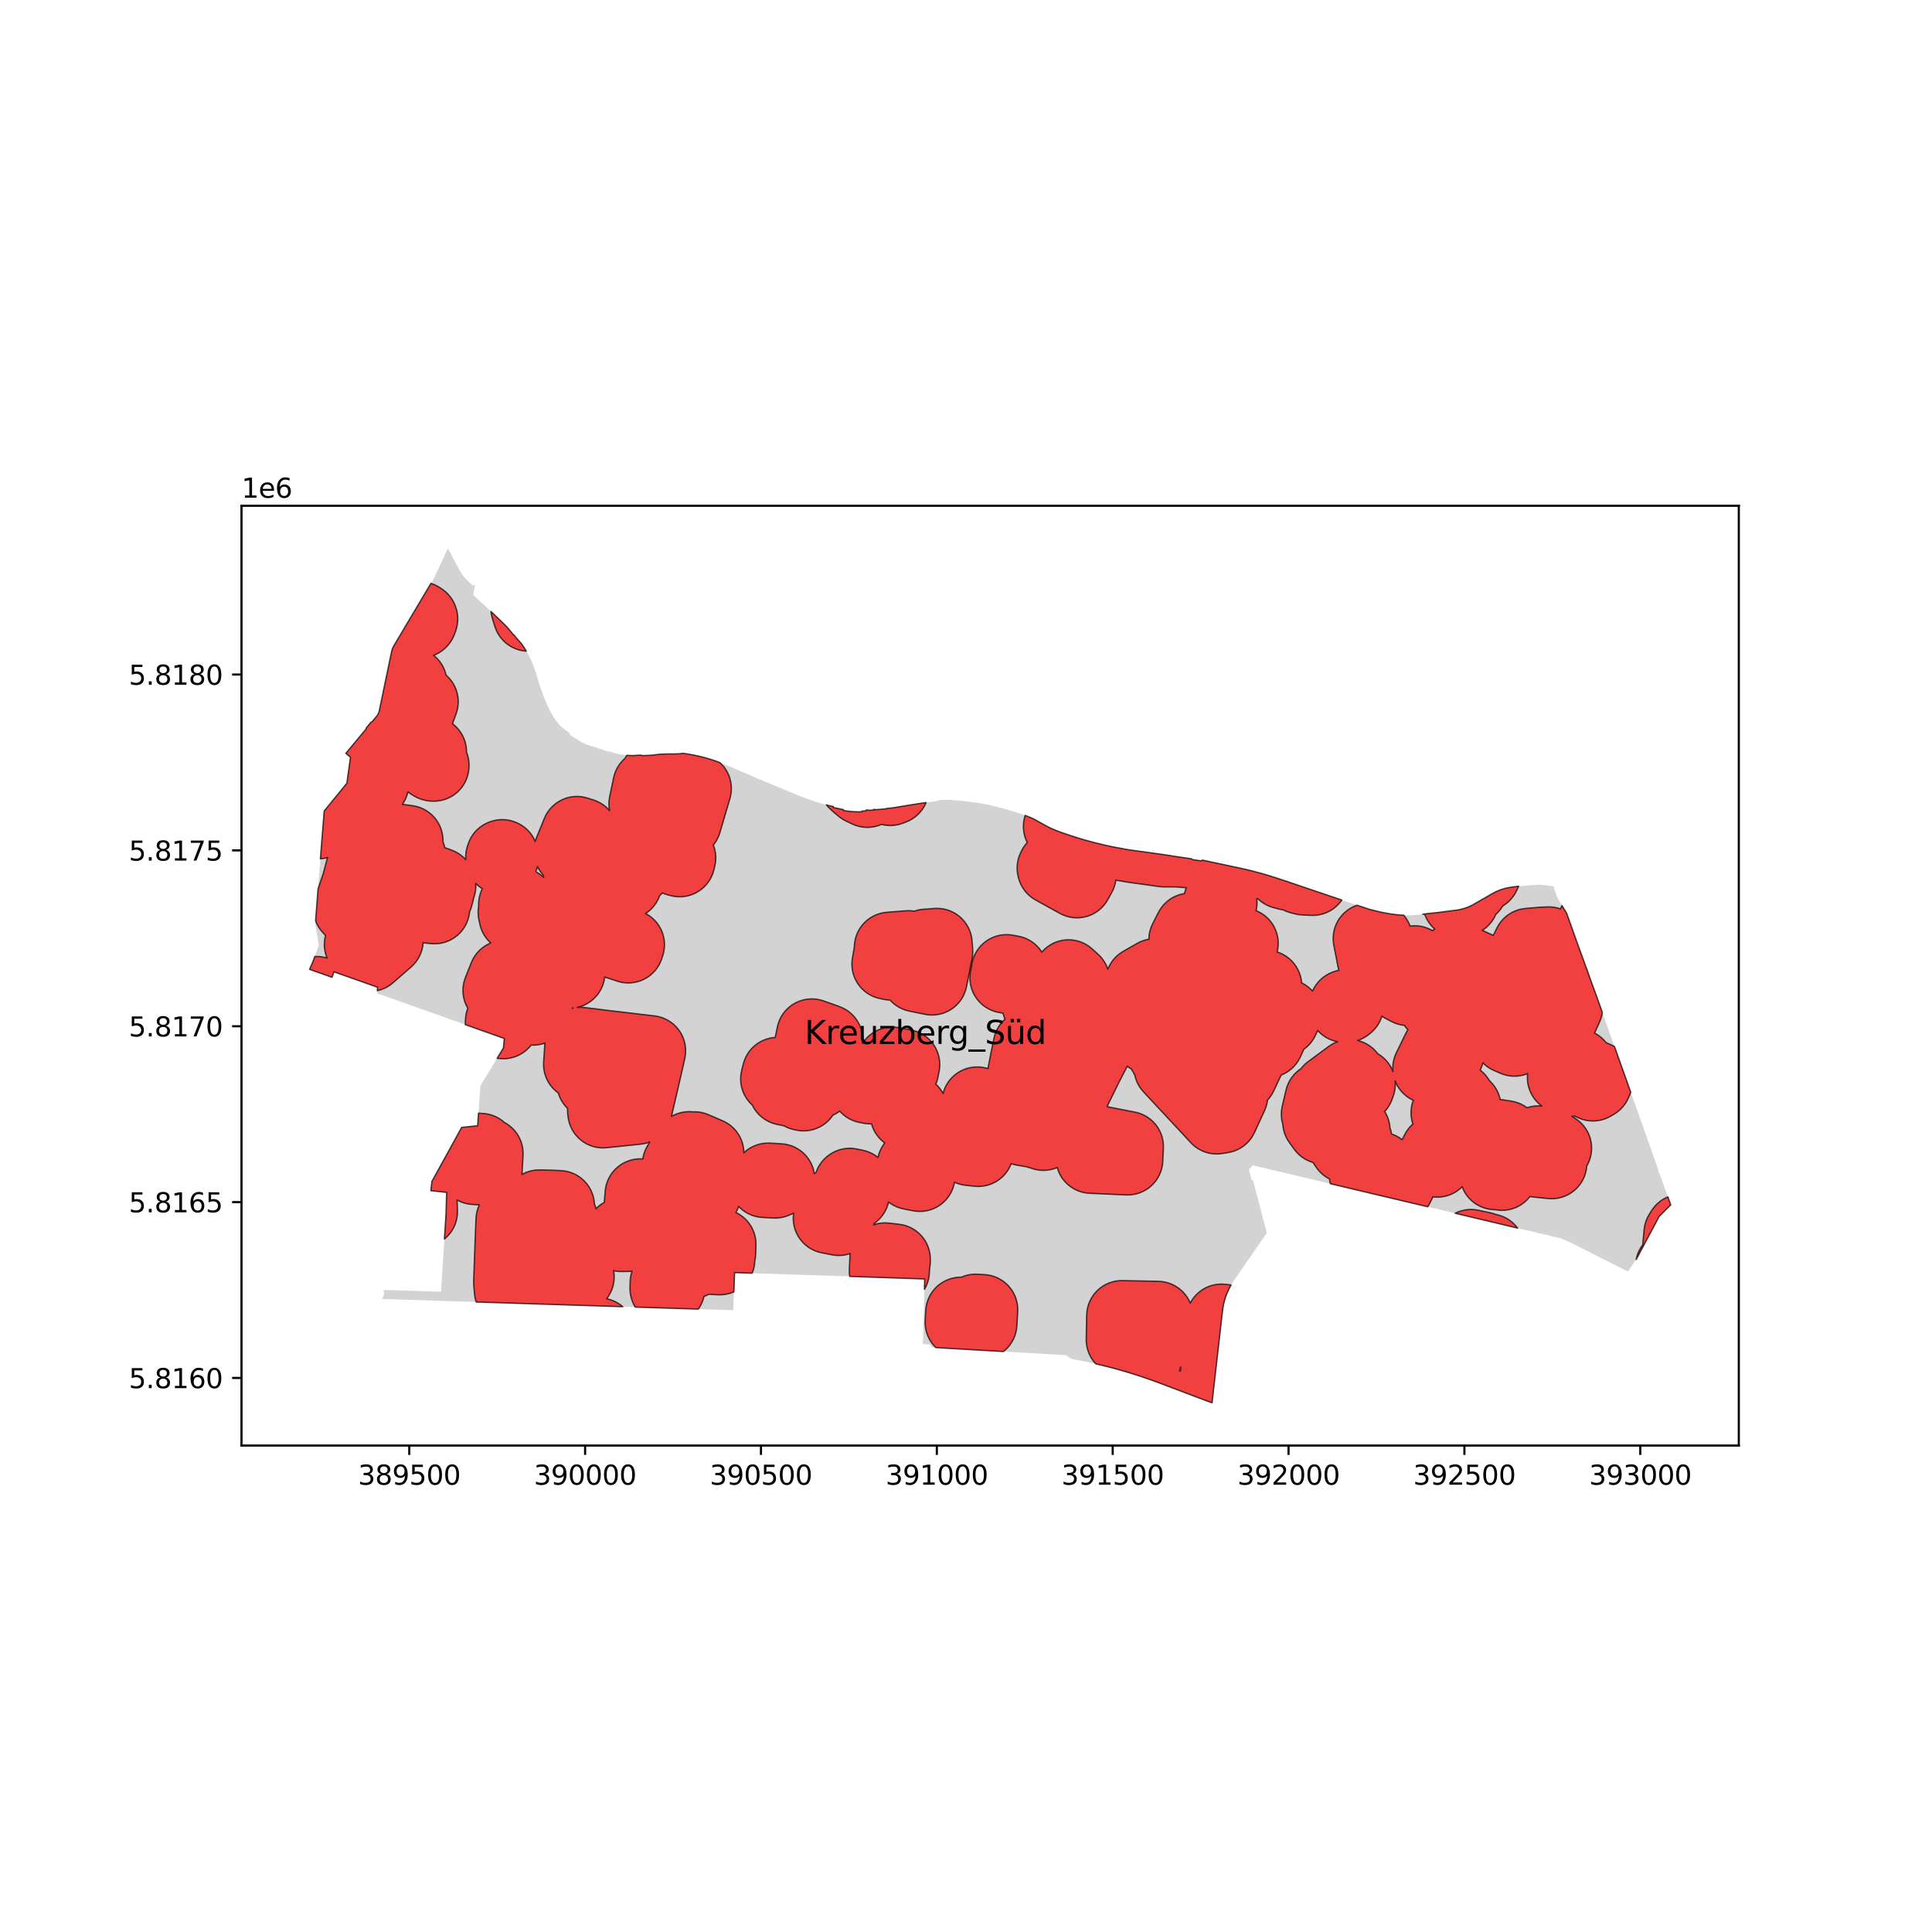 <?xml version="1.0" encoding="utf-8" standalone="no"?>
<!DOCTYPE svg PUBLIC "-//W3C//DTD SVG 1.1//EN"
  "http://www.w3.org/Graphics/SVG/1.1/DTD/svg11.dtd">
<svg xmlns:xlink="http://www.w3.org/1999/xlink" width="720pt" height="720pt" viewBox="0 0 720 720" xmlns="http://www.w3.org/2000/svg" version="1.1">
 <defs>
  <style type="text/css">*{stroke-linejoin: round; stroke-linecap: butt}</style>
 </defs>
 <g id="figure_1">
  <g id="patch_1">
   <path d="M 0 720 
L 720 720 
L 720 0 
L 0 0 
z
" style="fill: #ffffff"/>
  </g>
  <g id="axes_1">
   <g id="patch_2">
    <path d="M 90 538.708 
L 648 538.708 
L 648 188.492 
L 90 188.492 
z
" style="fill: #ffffff"/>
   </g>
   <g id="PatchCollection_1">
    <path d="M 465.412 435.854 
L 466.925 434.294 
L 473.373 435.823 
L 475.859 436.412 
L 478.344 437 
L 480.831 437.59 
L 482.807 438.059 
L 485.994 438.814 
L 489.182 439.569 
L 491.166 440.04 
L 493.14 440.507 
L 496.328 441.262 
L 499.516 442.017 
L 502.703 442.774 
L 505.891 443.529 
L 509.083 444.286 
L 512.276 445.043 
L 515.464 445.798 
L 517.465 446.272 
L 518.806 446.589 
L 534.341 450.263 
L 536.624 450.803 
L 539.114 451.395 
L 541.605 451.986 
L 544.792 452.741 
L 547.149 453.301 
L 549.507 453.861 
L 552.695 454.617 
L 555.888 455.375 
L 560.416 456.455 
L 561.06 456.609 
L 573.397 459.535 
L 577.419 460.489 
L 581.692 461.502 
L 583.791 462.429 
L 583.797 462.432 
L 585.7 463.254 
L 598.303 469.636 
L 598.315 469.612 
L 600.911 470.928 
L 601.122 471.034 
L 603.568 472.302 
L 603.921 472.478 
L 606.696 473.861 
L 607.131 473.219 
L 607.53 472.632 
L 609.447 469.812 
L 609.847 469.224 
L 609.945 469.04 
L 615.014 459.539 
L 618.196 453.575 
L 618.334 453.316 
L 622.636 449.021 
L 621.595 446.08 
L 620.72 443.632 
L 619.847 441.188 
L 619.597 440.487 
L 619.496 440.206 
L 619.011 438.847 
L 618.997 438.807 
L 618.946 438.813 
L 618.943 438.798 
L 618.922 438.797 
L 618.904 438.787 
L 618.891 438.77 
L 618.885 438.75 
L 618.871 438.751 
L 618.841 438.393 
L 618.841 438.391 
L 618.845 438.39 
L 618.838 438.371 
L 618.36 437.032 
L 618.223 437.047 
L 618.221 437.026 
L 618.189 437.026 
L 618.19 436.994 
L 618.124 436.999 
L 618.123 436.986 
L 618.102 436.982 
L 618.084 436.971 
L 618.071 436.954 
L 618.065 436.934 
L 618.052 436.935 
L 618.024 436.571 
L 618.039 436.57 
L 618.042 436.548 
L 618.051 436.529 
L 618.066 436.513 
L 618.085 436.503 
L 618.084 436.491 
L 618.15 436.484 
L 618.152 436.453 
L 617.51 434.624 
L 617.376 434.243 
L 617.347 434.162 
L 617.111 433.489 
L 617.009 433.201 
L 616.609 432.06 
L 616.44 431.578 
L 616.156 430.771 
L 616.058 430.491 
L 615.654 429.339 
L 615.616 429.233 
L 615.486 428.862 
L 614.378 425.727 
L 613.307 422.683 
L 612.459 420.285 
L 612.084 419.234 
L 611.202 416.765 
L 611.032 416.289 
L 610.636 415.18 
L 610.016 413.443 
L 609.887 413.082 
L 609.371 411.637 
L 608.445 409.048 
L 608.269 408.555 
L 608.243 408.484 
L 607.467 406.312 
L 607.328 405.923 
L 606.473 403.517 
L 605.571 400.941 
L 605.076 399.567 
L 604.93 399.16 
L 604.435 397.787 
L 603.33 394.671 
L 601.979 390.863 
L 601.759 390.245 
L 600.771 387.474 
L 600.551 386.857 
L 599.295 383.336 
L 598.88 382.172 
L 598.768 381.857 
L 598.368 380.735 
L 597.54 378.41 
L 597.377 377.953 
L 596.521 375.553 
L 596.466 375.4 
L 595.386 372.348 
L 594.7 370.462 
L 594.056 368.694 
L 593.908 368.282 
L 593.897 368.253 
L 593.072 366.006 
L 592.382 364.094 
L 591.563 361.744 
L 591.47 361.479 
L 590.604 359.162 
L 590.544 358.999 
L 589.771 356.861 
L 589.736 356.763 
L 589.649 356.523 
L 589.19 355.253 
L 589.178 355.222 
L 589.103 355.024 
L 588.986 354.707 
L 588.976 354.679 
L 588.784 354.158 
L 588.659 353.815 
L 588.539 353.491 
L 587.757 351.315 
L 587.529 350.677 
L 587.421 350.373 
L 586.814 348.668 
L 586.298 347.218 
L 586.194 346.93 
L 586.023 346.449 
L 585.449 344.839 
L 583.901 340.495 
L 583.86 340.38 
L 581.055 335.727 
L 580.533 334.648 
L 580.204 334.028 
L 580.161 333.927 
L 579.136 331.047 
L 579.086 330.906 
L 579.061 330.823 
L 579.047 330.738 
L 579.043 330.651 
L 579.049 330.565 
L 579.059 330.482 
L 579.075 330.345 
L 574.809 329.721 
L 574.164 329.706 
L 573.188 329.732 
L 572.018 329.793 
L 571.49 329.843 
L 571.28 329.855 
L 568.842 330.025 
L 567.194 330.16 
L 566.307 330.24 
L 565.422 330.336 
L 564.653 330.427 
L 564.045 330.509 
L 563.268 330.617 
L 562.439 330.751 
L 561.565 330.922 
L 560.923 331.077 
L 560.131 331.301 
L 559.464 331.513 
L 558.755 331.773 
L 558.176 332.011 
L 557.535 332.3 
L 556.917 332.597 
L 556.144 333.018 
L 555.649 333.303 
L 549.818 336.659 
L 549.258 336.984 
L 548.697 337.289 
L 548.121 337.569 
L 547.508 337.848 
L 546.857 338.12 
L 546.119 338.387 
L 545.487 338.591 
L 544.839 338.767 
L 544.195 338.926 
L 543.415 339.092 
L 543.135 339.138 
L 541.889 339.289 
L 537.226 339.893 
L 536.384 340.01 
L 535.752 340.085 
L 532.139 340.455 
L 531.995 340.47 
L 530.453 340.647 
L 528.433 340.887 
L 527.877 340.944 
L 527.141 341.002 
L 526.321 341.058 
L 525.708 341.083 
L 524.928 341.094 
L 524.447 341.093 
L 523.493 341.072 
L 522.77 341.046 
L 522.092 341.014 
L 520.892 340.918 
L 520.26 340.853 
L 519.101 340.704 
L 518.035 340.553 
L 516.885 340.364 
L 515.794 340.159 
L 514.893 339.978 
L 514.279 339.844 
L 513.863 339.747 
L 511.109 339.075 
L 510.422 338.894 
L 509.937 338.754 
L 509.459 338.598 
L 502.238 336.151 
L 499.688 335.29 
L 497.166 334.438 
L 492.355 332.814 
L 491.544 332.539 
L 488.611 331.547 
L 486.081 330.689 
L 484.449 330.136 
L 482.066 329.328 
L 480.936 328.947 
L 479.933 328.563 
L 478.828 328.237 
L 476.57 327.491 
L 474.848 326.928 
L 473.545 326.516 
L 472.526 326.206 
L 470.97 325.747 
L 470.372 325.573 
L 469.391 325.302 
L 468.658 325.105 
L 466.912 324.642 
L 465.999 324.407 
L 464.334 324.008 
L 463.463 323.812 
L 462.653 323.629 
L 452.744 321.522 
L 448.133 320.532 
L 447.546 320.803 
L 444.264 320.314 
L 444.125 320.056 
L 443.9 320.024 
L 439.933 319.448 
L 436.271 318.908 
L 436.277 318.87 
L 435.532 318.763 
L 434.566 318.624 
L 429.208 317.862 
L 423.101 317.026 
L 421.784 316.84 
L 420.536 316.657 
L 419.756 316.534 
L 419.156 316.424 
L 415.851 315.807 
L 414.902 315.629 
L 414.161 315.476 
L 412.5 315.122 
L 411.342 314.853 
L 407.85 314.006 
L 407.405 313.889 
L 406.072 313.533 
L 404.928 313.215 
L 404.224 313.015 
L 403.909 312.928 
L 402.841 312.614 
L 402.434 312.494 
L 401.489 312.209 
L 400.302 311.832 
L 398.544 311.257 
L 396.782 310.655 
L 396.631 310.602 
L 395.79 310.319 
L 395.091 310.071 
L 394.19 309.731 
L 392.488 309.033 
L 391.404 308.566 
L 390.734 308.228 
L 388.45 306.998 
L 386.294 305.787 
L 385.329 305.269 
L 384.203 304.721 
L 384.198 304.763 
L 383.668 304.512 
L 383.658 304.548 
L 382.791 304.166 
L 381.912 303.808 
L 381.086 303.489 
L 378.838 302.754 
L 377.545 302.351 
L 376.401 302.005 
L 375.14 301.644 
L 373.851 301.301 
L 372.592 300.979 
L 371.357 300.664 
L 370.118 300.353 
L 369.376 300.187 
L 368.633 299.967 
L 367.641 299.777 
L 366.847 299.632 
L 366.608 299.588 
L 366.127 299.5 
L 365.276 299.35 
L 364.874 299.286 
L 364.388 299.208 
L 363.889 299.135 
L 363.178 299.039 
L 362.609 298.963 
L 362.103 298.9 
L 359.935 298.632 
L 359.703 298.606 
L 359.119 298.541 
L 358.244 298.447 
L 357.371 298.36 
L 356.519 298.278 
L 355.855 298.219 
L 354.887 298.132 
L 354.693 298.115 
L 354.226 298.102 
L 353.347 298.075 
L 352.475 298.069 
L 351.59 298.081 
L 350.416 298.136 
L 349.78 298.309 
L 349.466 298.396 
L 349.15 298.473 
L 348.831 298.542 
L 348.511 298.601 
L 348.189 298.651 
L 346.896 298.838 
L 344.664 299.161 
L 341.698 299.59 
L 335.301 300.631 
L 332.61 301.069 
L 331.783 301.157 
L 331.46 301.184 
L 331.317 301.196 
L 330.542 301.261 
L 330.41 301.272 
L 330.422 301.42 
L 330.294 301.43 
L 328.181 301.595 
L 326.098 301.756 
L 325.94 301.769 
L 325.928 301.611 
L 325.575 301.638 
L 325.591 301.675 
L 325.596 301.715 
L 325.591 301.755 
L 325.576 301.791 
L 325.551 301.823 
L 325.519 301.847 
L 323.666 301.993 
L 323.636 301.973 
L 323.612 301.946 
L 323.596 301.915 
L 323.587 301.88 
L 323.588 301.845 
L 322.724 301.912 
L 322.739 302.189 
L 321.186 302.262 
L 321.177 302.526 
L 320.486 302.539 
L 319.795 302.538 
L 319.104 302.524 
L 318.414 302.496 
L 317.724 302.453 
L 317.035 302.397 
L 316.348 302.327 
L 315.662 302.243 
L 314.978 302.145 
L 314.296 302.034 
L 314.323 301.725 
L 310.495 300.914 
L 310.576 300.586 
L 309.152 300.278 
L 304.661 299.024 
L 303.399 298.59 
L 302.133 298.14 
L 301.743 298.01 
L 301.092 297.793 
L 300.456 297.563 
L 299.963 297.382 
L 299.388 297.171 
L 298.927 296.994 
L 298.425 296.795 
L 298.287 296.741 
L 297.828 296.56 
L 296.495 296.012 
L 293.146 294.614 
L 289.331 293.031 
L 285.733 291.529 
L 281.53 289.814 
L 281.052 289.577 
L 280.117 289.163 
L 278.082 288.275 
L 276.334 287.507 
L 275.907 287.318 
L 274.387 286.674 
L 272.897 286.051 
L 270.881 285.208 
L 269.93 284.841 
L 268.515 284.295 
L 267.231 283.799 
L 266.266 283.461 
L 265.296 283.14 
L 264.321 282.836 
L 263.341 282.548 
L 262.356 282.277 
L 261.366 282.023 
L 260.372 281.786 
L 259.375 281.566 
L 258.373 281.362 
L 257.369 281.176 
L 256.361 281.007 
L 255.351 280.855 
L 254.338 280.72 
L 253.567 280.881 
L 252.286 280.936 
L 251.329 280.977 
L 250.455 280.965 
L 249.58 280.964 
L 248.706 280.976 
L 247.831 280.999 
L 246.958 281.035 
L 246.084 281.082 
L 245.719 281.091 
L 245.356 281.138 
L 244.615 281.237 
L 243.873 281.323 
L 243.13 281.397 
L 242.385 281.457 
L 241.64 281.505 
L 240.894 281.539 
L 240.147 281.561 
L 239.4 281.569 
L 238.699 281.415 
L 235.752 281.58 
L 235.082 281.566 
L 234.412 281.534 
L 233.743 281.486 
L 233.076 281.42 
L 232.41 281.338 
L 231.747 281.238 
L 231.087 281.121 
L 230.43 280.987 
L 229.776 280.836 
L 229.127 280.669 
L 228.482 280.485 
L 227.118 280.013 
L 226.598 280.087 
L 224.129 279.257 
L 223.286 278.923 
L 222.828 278.782 
L 220.883 278.175 
L 219.701 277.803 
L 218.994 277.567 
L 218.32 277.302 
L 217.756 277.054 
L 217.033 276.714 
L 216.894 276.646 
L 216.659 276.526 
L 216.151 276.239 
L 213.998 274.909 
L 213.599 274.657 
L 213.168 274.376 
L 212.951 274.227 
L 212.481 273.866 
L 212.121 273.607 
L 212.331 273.201 
L 211.792 272.831 
L 211.294 272.475 
L 210.62 271.965 
L 209.963 271.465 
L 209.5 271.104 
L 209.284 270.924 
L 209.078 270.74 
L 208.713 270.366 
L 208.4 270.025 
L 208.041 269.607 
L 207.765 269.276 
L 207.568 269.032 
L 207.288 268.669 
L 207.016 268.295 
L 206.755 267.918 
L 206.508 267.558 
L 206.303 267.241 
L 206.064 266.862 
L 205.834 266.49 
L 205.571 266.038 
L 205.349 265.633 
L 205.138 265.239 
L 204.947 264.864 
L 204.661 264.269 
L 204.33 263.557 
L 203.915 262.65 
L 203.666 262.09 
L 203.308 261.248 
L 203.046 260.606 
L 202.757 259.889 
L 202.506 259.236 
L 202.214 258.458 
L 201.928 257.668 
L 201.698 257.02 
L 201.447 256.307 
L 201.206 255.591 
L 201.02 255.024 
L 200.79 254.302 
L 200.588 253.635 
L 200.455 253.187 
L 200.185 252.224 
L 200.075 251.841 
L 199.895 251.258 
L 199.709 250.691 
L 199.578 250.303 
L 199.391 249.779 
L 199.225 249.328 
L 199.052 248.883 
L 198.87 248.431 
L 198.652 247.837 
L 198.509 247.358 
L 198.369 247.027 
L 198.034 246.285 
L 197.784 245.751 
L 197.584 245.34 
L 197.371 244.904 
L 197.247 244.654 
L 197.089 244.348 
L 196.822 243.851 
L 196.323 242.966 
L 196.011 242.429 
L 195.746 241.991 
L 195.545 241.67 
L 195.101 240.996 
L 194.805 240.564 
L 194.29 239.832 
L 193.495 238.938 
L 192.521 237.842 
L 191.552 236.63 
L 191.483 236.533 
L 191.224 236.456 
L 190.886 236.012 
L 190.563 235.6 
L 190.234 235.194 
L 189.899 234.792 
L 189.558 234.395 
L 189.206 233.998 
L 188.849 233.607 
L 188.485 233.221 
L 188.116 232.841 
L 187.741 232.467 
L 186.694 231.449 
L 185.894 230.683 
L 181.817 226.772 
L 180.947 225.938 
L 179.19 224.339 
L 178.709 223.889 
L 177.462 222.722 
L 176.362 221.693 
L 177.096 217.8 
L 176.722 218.158 
L 176.15 218.163 
L 175.682 217.726 
L 175.638 217.684 
L 175.627 217.697 
L 175.456 217.539 
L 175.468 217.526 
L 174.968 217.063 
L 174.952 217.08 
L 174.778 216.913 
L 174.796 216.895 
L 173.878 216.009 
L 173.862 216.025 
L 173.684 215.853 
L 173.701 215.836 
L 173.472 215.579 
L 172.995 215.027 
L 172.982 215.037 
L 172.402 214.299 
L 172.261 214.087 
L 171.394 212.681 
L 171.238 212.397 
L 170.384 210.84 
L 169.689 209.559 
L 169.222 208.663 
L 169.204 208.697 
L 169.168 208.688 
L 168.456 207.321 
L 168.462 207.274 
L 168.484 207.237 
L 167.85 206.022 
L 167.836 206.031 
L 166.89 204.411 
L 166.674 204.879 
L 166.074 206.172 
L 165.664 207.054 
L 165.615 207.16 
L 165.539 207.325 
L 165.462 207.49 
L 165.367 207.695 
L 164.81 208.896 
L 164.145 210.328 
L 164.002 210.637 
L 163.912 210.83 
L 163.667 211.347 
L 163.627 211.432 
L 161.491 215.936 
L 160.434 217.696 
L 159.639 219.022 
L 157.336 222.895 
L 153.687 229.034 
L 148.3 238.1 
L 147.798 238.946 
L 147.03 240.238 
L 146.76 240.691 
L 146.689 240.831 
L 146.619 240.97 
L 146.55 241.11 
L 146.45 241.313 
L 146.353 241.518 
L 146.256 241.723 
L 146.142 242.089 
L 146.033 242.458 
L 145.93 242.827 
L 145.661 244.115 
L 144.928 247.643 
L 144.366 250.351 
L 143.464 254.688 
L 141.633 263.501 
L 141.405 264.593 
L 141.388 264.677 
L 141.354 264.838 
L 141.314 264.998 
L 141.27 265.158 
L 141.213 265.343 
L 141.149 265.527 
L 141.08 265.708 
L 141.003 265.886 
L 140.981 265.934 
L 140.959 265.982 
L 140.936 266.029 
L 140.833 266.228 
L 140.721 266.42 
L 140.598 266.607 
L 140.467 266.788 
L 140.326 266.961 
L 139.289 268.208 
L 138.556 269.09 
L 138.277 269.115 
L 137.854 269.627 
L 136.766 270.943 
L 136.486 271.282 
L 136.459 271.497 
L 136.495 271.581 
L 134.806 273.616 
L 134.694 273.75 
L 134.165 274.388 
L 132.057 276.925 
L 130.274 279.074 
L 128.869 280.765 
L 130.613 282.181 
L 130.505 282.964 
L 129.809 287.991 
L 129.264 291.866 
L 126.238 295.604 
L 123.876 298.474 
L 123.255 299.239 
L 120.82 302.233 
L 120.38 307.73 
L 120.371 307.853 
L 120.289 308.876 
L 120.28 308.985 
L 119.802 314.967 
L 119.743 315.727 
L 119.311 321.331 
L 119.29 321.609 
L 119.069 324.475 
L 118.948 326.038 
L 118.337 333.836 
L 117.923 339.125 
L 117.692 342.064 
L 117.501 344.501 
L 117.52 344.611 
L 117.73 345.832 
L 118.5 350.311 
L 118.815 352.145 
L 118.827 352.215 
L 117.568 355.727 
L 117.007 357.292 
L 116.696 358.16 
L 116.25 359.214 
L 115.364 361.247 
L 115.737 361.38 
L 116.317 361.586 
L 116.417 361.621 
L 116.879 361.785 
L 116.915 361.798 
L 117.207 361.901 
L 117.927 362.157 
L 118.969 362.526 
L 119.703 362.787 
L 119.719 362.792 
L 120.853 363.195 
L 121.168 363.307 
L 123.743 364.221 
L 124.445 362.175 
L 127.177 363.138 
L 129.897 364.098 
L 132.606 365.054 
L 135.326 366.013 
L 140.336 367.791 
L 140.692 367.917 
L 140.566 370.189 
L 142.732 370.958 
L 143.437 371.208 
L 143.985 371.403 
L 145.851 372.066 
L 146.948 372.46 
L 148.267 372.924 
L 148.95 373.166 
L 149.576 373.389 
L 149.735 373.446 
L 150.921 373.867 
L 151.266 373.989 
L 153.44 374.761 
L 156.088 375.702 
L 156.673 375.91 
L 156.89 375.987 
L 157.883 376.34 
L 158.299 376.487 
L 159.807 377.023 
L 163.165 378.216 
L 164.625 378.735 
L 165.203 378.94 
L 165.834 379.164 
L 166.34 379.344 
L 166.686 379.467 
L 167.182 379.643 
L 168.788 380.214 
L 168.977 380.281 
L 170.094 380.678 
L 172.451 381.515 
L 173.981 382.058 
L 175.24 382.506 
L 175.296 382.526 
L 175.353 382.546 
L 175.916 382.746 
L 175.987 382.771 
L 179.046 383.858 
L 179.682 384.084 
L 179.872 384.152 
L 182.188 384.974 
L 183.25 385.352 
L 183.764 385.534 
L 184.501 385.796 
L 184.693 385.864 
L 185.038 385.987 
L 185.371 386.105 
L 185.983 386.323 
L 186.95 386.666 
L 187.532 386.872 
L 187.954 387.022 
L 187.607 390.563 
L 186.615 392.186 
L 184.909 394.976 
L 183.994 396.473 
L 183.002 398.096 
L 182.781 398.457 
L 180.785 401.721 
L 179.212 404.293 
L 179.021 404.61 
L 178.709 409.068 
L 178.656 409.852 
L 178.532 411.707 
L 178.512 412.003 
L 178.422 413.349 
L 178.37 414.124 
L 178.309 415.032 
L 178.009 419.528 
L 177.102 419.622 
L 172.097 420.142 
L 172.047 420.148 
L 167.076 429.179 
L 166.716 429.831 
L 165.668 431.734 
L 165.149 432.676 
L 165.012 432.925 
L 162.794 436.955 
L 160.953 440.295 
L 160.873 441.021 
L 160.684 442.733 
L 160.574 443.729 
L 161.575 443.839 
L 162.185 443.906 
L 166.448 444.369 
L 166.402 446.033 
L 166.35 447.868 
L 166.305 449.486 
L 166.294 449.878 
L 166.261 451.054 
L 166.222 452.428 
L 166.197 452.82 
L 166.155 453.47 
L 166.149 453.551 
L 166.136 453.754 
L 166.116 454.062 
L 166.017 455.595 
L 165.999 455.867 
L 165.945 456.713 
L 165.843 458.266 
L 165.758 459.606 
L 165.689 460.668 
L 165.637 461.447 
L 165.577 462.394 
L 165.574 462.433 
L 165.532 463.077 
L 165.455 464.274 
L 165.38 465.431 
L 165.271 467.111 
L 165.227 467.786 
L 165.203 468.154 
L 165.18 468.511 
L 165.075 470.135 
L 165.016 471.046 
L 164.957 471.965 
L 164.919 472.553 
L 164.897 472.891 
L 164.762 474.978 
L 164.674 476.318 
L 164.674 476.332 
L 164.57 477.919 
L 164.453 479.728 
L 164.345 481.389 
L 157.755 481.176 
L 157.313 481.162 
L 147.161 480.836 
L 143.688 480.724 
L 143.185 480.71 
L 142.834 481.609 
L 143.334 481.625 
L 142.503 483.978 
L 142.454 484.092 
L 143.25 484.119 
L 145.705 484.198 
L 153.319 484.443 
L 154.828 484.492 
L 157.428 484.576 
L 160.022 484.659 
L 162.543 484.74 
L 164.412 484.801 
L 166.726 484.875 
L 167.298 484.894 
L 167.448 484.899 
L 169.672 484.97 
L 171.325 485.022 
L 172.995 485.076 
L 174.684 485.13 
L 176.177 485.177 
L 176.507 485.188 
L 176.882 485.2 
L 178.388 485.248 
L 180.031 485.301 
L 181.686 485.355 
L 183.366 485.409 
L 183.415 485.41 
L 184.994 485.461 
L 188.725 485.582 
L 189.603 485.61 
L 191.154 485.661 
L 191.813 485.682 
L 192.029 485.689 
L 194.588 485.772 
L 194.775 485.778 
L 195.475 485.8 
L 197.794 485.876 
L 197.988 485.882 
L 201.2 485.986 
L 201.594 485.999 
L 204.288 486.086 
L 204.769 486.101 
L 205.169 486.114 
L 208.286 486.214 
L 208.746 486.229 
L 209.003 486.237 
L 228.212 486.85 
L 229.719 486.901 
L 235.261 487.077 
L 236.049 487.102 
L 237.663 487.154 
L 237.841 487.159 
L 238.867 487.192 
L 241.97 487.291 
L 246.948 487.45 
L 247.093 487.454 
L 248.233 487.49 
L 249.149 487.519 
L 251.69 487.599 
L 253.089 487.644 
L 256.368 487.749 
L 257.328 487.779 
L 257.564 487.787 
L 261.975 487.928 
L 267.292 488.097 
L 267.688 488.109 
L 268.036 488.121 
L 268.179 488.126 
L 268.733 488.143 
L 270.696 488.205 
L 272.3 488.256 
L 273.246 488.296 
L 273.322 486.266 
L 273.444 482.91 
L 273.532 480.503 
L 273.76 474.264 
L 273.866 474.267 
L 274.919 474.303 
L 275.276 474.314 
L 278.089 474.407 
L 278.675 474.427 
L 295.184 474.976 
L 295.717 474.994 
L 315.752 475.661 
L 316.674 475.691 
L 317.538 475.72 
L 322.176 475.874 
L 322.244 475.876 
L 324.798 475.964 
L 327.68 476.062 
L 330.561 476.162 
L 338.713 476.443 
L 341.2 476.529 
L 344.606 476.645 
L 344.495 480.706 
L 344.431 483.065 
L 344.418 483.579 
L 344.325 486.994 
L 344.273 488.913 
L 344.273 488.917 
L 344.197 491.731 
L 344.12 494.547 
L 344.041 497.468 
L 343.946 500.941 
L 346.419 500.99 
L 347.469 502.141 
L 350.97 502.344 
L 353.132 502.47 
L 372.167 503.577 
L 397.183 505.031 
L 399.214 506.417 
L 399.354 506.442 
L 400.818 506.705 
L 402.207 506.968 
L 403.594 507.241 
L 404.979 507.525 
L 406.361 507.819 
L 407.741 508.124 
L 409.131 508.443 
L 410.519 508.772 
L 411.904 509.112 
L 413.286 509.463 
L 414.665 509.825 
L 416.042 510.197 
L 417.415 510.58 
L 418.786 510.974 
L 420.153 511.379 
L 421.518 511.794 
L 422.879 512.22 
L 424.236 512.657 
L 425.591 513.104 
L 426.942 513.561 
L 428.289 514.029 
L 429.633 514.508 
L 430.972 514.996 
L 432.308 515.496 
L 449.565 522.023 
L 450.363 522.308 
L 451.7 522.789 
L 451.97 520.404 
L 454.54 497.837 
L 455.051 493.331 
L 455.245 491.637 
L 455.6 488.515 
L 455.78 487.219 
L 456.035 485.931 
L 456.354 484.646 
L 456.749 483.375 
L 457.003 482.657 
L 457.278 481.955 
L 457.818 480.735 
L 458.418 479.556 
L 459.078 478.416 
L 459.792 477.32 
L 462.262 473.732 
L 466.754 467.231 
L 467.258 466.499 
L 472.099 459.478 
L 471.888 458.675 
L 469.834 450.808 
L 467.615 442.31 
L 467.536 442.007 
L 466.982 439.871 
L 466.421 439.737 
L 465.412 435.854 
" clip-path="url(#p739d05b565)" style="fill: #d3d3d3"/>
   </g>
   <g id="PatchCollection_2">
    <path d="M 518.806 446.589 
L 517.465 446.272 
L 515.464 445.798 
L 512.276 445.043 
L 509.083 444.286 
L 505.891 443.529 
L 502.703 442.774 
L 499.516 442.017 
L 496.328 441.262 
L 495.77 441.13 
L 495.563 440.139 
L 495.479 439.372 
L 495.35 439.313 
L 494.24 438.667 
L 493.198 437.916 
L 492.235 437.066 
L 491.36 436.127 
L 490.58 435.106 
L 489.318 433.272 
L 489.262 433.203 
L 488.4 432.93 
L 487.219 432.424 
L 486.093 431.806 
L 485.033 431.08 
L 484.05 430.254 
L 483.152 429.335 
L 482.348 428.333 
L 480.514 425.803 
L 479.81 424.724 
L 479.216 423.582 
L 478.737 422.386 
L 478.377 421.149 
L 478.14 419.883 
L 478.066 419.026 
L 478.021 418.895 
L 477.711 417.584 
L 477.538 416.248 
L 477.504 414.901 
L 477.607 413.558 
L 477.848 412.233 
L 479.263 406.218 
L 479.635 404.934 
L 480.136 403.695 
L 480.761 402.513 
L 481.503 401.401 
L 482.354 400.37 
L 483.306 399.431 
L 484.349 398.594 
L 484.797 398.304 
L 485.558 397.382 
L 486.467 396.477 
L 487.459 395.666 
L 495.16 389.977 
L 496.242 389.257 
L 497.39 388.648 
L 498.462 388.21 
L 498.21 388.163 
L 497.925 388.099 
L 496.688 387.753 
L 495.49 387.288 
L 494.343 386.708 
L 493.259 386.018 
L 492.248 385.225 
L 491.319 384.337 
L 491.053 384.028 
L 490.257 385.775 
L 489.648 386.95 
L 488.924 388.058 
L 488.091 389.087 
L 487.159 390.027 
L 486.138 390.868 
L 485.933 391.004 
L 484.573 393.948 
L 483.978 395.086 
L 483.274 396.16 
L 482.469 397.16 
L 481.569 398.077 
L 480.585 398.901 
L 479.524 399.625 
L 478.398 400.241 
L 477.452 400.645 
L 477.423 400.708 
L 477.376 400.808 
L 475.454 404.895 
L 474.633 406.641 
L 474.019 407.794 
L 473.294 408.88 
L 472.464 409.889 
L 472.358 409.994 
L 472.344 410.163 
L 472.107 411.458 
L 471.742 412.722 
L 471.251 413.944 
L 467.497 422.084 
L 466.904 423.221 
L 466.202 424.294 
L 465.4 425.293 
L 464.503 426.209 
L 463.521 427.034 
L 462.463 427.758 
L 461.34 428.376 
L 460.161 428.881 
L 458.939 429.268 
L 457.685 429.534 
L 455.485 429.89 
L 454.203 430.033 
L 452.912 430.049 
L 451.626 429.938 
L 450.357 429.701 
L 449.118 429.34 
L 447.92 428.86 
L 446.775 428.263 
L 445.694 427.557 
L 444.688 426.749 
L 443.767 425.845 
L 442.04 423.976 
L 441.336 423.214 
L 436.054 417.552 
L 436.035 417.532 
L 433.165 414.443 
L 432.138 413.348 
L 431.23 412.38 
L 431.177 412.323 
L 428.134 409.043 
L 426.1 406.846 
L 425.268 405.853 
L 424.538 404.783 
L 423.917 403.647 
L 423.411 402.454 
L 423.026 401.218 
L 422.918 400.693 
L 422.624 400.195 
L 422.579 400.11 
L 422.258 399.424 
L 421.88 398.87 
L 421.616 398.386 
L 420.957 397.978 
L 420.096 397.355 
L 420.082 397.35 
L 420.01 397.492 
L 419.554 398.4 
L 419.487 398.531 
L 416.938 403.468 
L 412.55 412.419 
L 412.628 412.434 
L 412.7 412.448 
L 414.261 412.755 
L 414.261 412.755 
L 415.718 413.035 
L 416.031 413.099 
L 416.447 413.179 
L 416.701 413.226 
L 418.287 413.537 
L 418.708 413.62 
L 419.228 413.718 
L 419.336 413.739 
L 419.829 413.837 
L 421.572 414.173 
L 421.63 414.184 
L 423.012 414.457 
L 424.219 414.755 
L 425.393 415.167 
L 426.523 415.688 
L 427.598 416.314 
L 428.609 417.039 
L 429.547 417.856 
L 430.403 418.759 
L 431.169 419.739 
L 431.84 420.787 
L 432.407 421.894 
L 432.868 423.049 
L 433.216 424.243 
L 433.45 425.465 
L 433.567 426.704 
L 433.567 427.948 
L 433.515 429.025 
L 433.433 430.796 
L 433.432 430.81 
L 433.337 432.837 
L 433.214 434.115 
L 432.966 435.375 
L 432.596 436.605 
L 432.108 437.792 
L 431.505 438.926 
L 430.795 439.996 
L 429.983 440.991 
L 429.078 441.902 
L 428.088 442.72 
L 427.023 443.438 
L 425.893 444.047 
L 424.708 444.543 
L 423.481 444.921 
L 422.223 445.177 
L 420.945 445.308 
L 419.661 445.314 
L 413.598 445.044 
L 406.04 444.708 
L 404.758 444.587 
L 403.494 444.341 
L 402.26 443.973 
L 401.068 443.485 
L 399.93 442.883 
L 398.856 442.171 
L 397.857 441.358 
L 396.943 440.451 
L 396.123 439.458 
L 395.404 438.39 
L 394.793 437.256 
L 394.296 436.068 
L 393.997 435.093 
L 393.544 435.293 
L 392.356 435.685 
L 391.136 435.963 
L 389.895 436.123 
L 388.644 436.165 
L 387.396 436.086 
L 386.16 435.889 
L 384.949 435.575 
L 382.584 434.84 
L 378.772 434.179 
L 377.495 433.892 
L 376.821 433.667 
L 376.59 434.278 
L 376.024 435.423 
L 375.35 436.507 
L 374.573 437.521 
L 373.701 438.454 
L 372.742 439.298 
L 371.706 440.045 
L 370.602 440.687 
L 369.441 441.219 
L 368.234 441.635 
L 366.991 441.932 
L 365.726 442.106 
L 364.45 442.157 
L 363.175 442.083 
L 359.788 441.72 
L 358.523 441.522 
L 357.283 441.201 
L 356.08 440.76 
L 355.714 440.584 
L 355.686 440.737 
L 355.389 441.995 
L 354.969 443.218 
L 354.432 444.393 
L 353.78 445.51 
L 353.022 446.557 
L 352.165 447.524 
L 351.216 448.403 
L 350.186 449.183 
L 349.083 449.858 
L 347.92 450.422 
L 346.707 450.868 
L 345.455 451.192 
L 344.178 451.392 
L 342.887 451.464 
L 341.596 451.41 
L 340.316 451.228 
L 338.288 450.837 
L 336.79 450.548 
L 335.537 450.241 
L 334.32 449.813 
L 333.151 449.267 
L 332.041 448.609 
L 331.146 447.951 
L 330.932 448.838 
L 330.457 450.161 
L 329.844 451.426 
L 329.099 452.618 
L 329.026 452.721 
L 328.261 453.707 
L 327.406 454.616 
L 326.468 455.439 
L 325.667 456.017 
L 325.665 456.045 
L 325.606 456.449 
L 326.319 456.213 
L 327.552 455.934 
L 328.805 455.774 
L 330.068 455.736 
L 331.328 455.819 
L 332.178 455.917 
L 335.105 456.254 
L 336.376 456.463 
L 337.62 456.797 
L 338.826 457.251 
L 339.981 457.821 
L 341.074 458.502 
L 342.096 459.287 
L 343.035 460.168 
L 343.884 461.138 
L 344.633 462.186 
L 345.275 463.302 
L 345.805 464.476 
L 346.218 465.697 
L 346.508 466.952 
L 346.674 468.229 
L 346.713 469.517 
L 346.696 470.444 
L 346.613 471.698 
L 346.41 472.939 
L 346.409 472.941 
L 346.408 473.01 
L 346.399 473.361 
L 346.36 474.311 
L 346.245 475.587 
L 346.006 476.845 
L 345.645 478.074 
L 345.167 479.262 
L 344.574 480.398 
L 344.5 480.511 
L 344.606 476.645 
L 341.2 476.529 
L 338.713 476.443 
L 330.561 476.162 
L 327.68 476.062 
L 324.798 475.964 
L 322.244 475.876 
L 322.176 475.874 
L 317.538 475.72 
L 316.674 475.691 
L 316.666 475.691 
L 316.652 475.625 
L 316.52 474.335 
L 316.517 473.038 
L 316.669 469.77 
L 316.72 468.631 
L 316.721 468.613 
L 316.738 468.238 
L 316.839 467.173 
L 316.482 467.302 
L 315.239 467.62 
L 313.971 467.814 
L 312.69 467.884 
L 311.409 467.828 
L 310.139 467.647 
L 306.245 466.897 
L 305.033 466.603 
L 303.853 466.195 
L 302.719 465.676 
L 301.638 465.052 
L 300.622 464.329 
L 299.679 463.511 
L 298.818 462.608 
L 298.047 461.627 
L 297.373 460.578 
L 296.801 459.469 
L 296.338 458.31 
L 295.987 457.113 
L 295.751 455.888 
L 295.633 454.646 
L 295.633 453.398 
L 295.752 452.156 
L 295.755 452.135 
L 295.606 452.208 
L 294.047 452.876 
L 292.925 453.297 
L 291.769 453.614 
L 290.589 453.825 
L 289.394 453.926 
L 288.195 453.918 
L 284.095 453.702 
L 282.803 453.57 
L 281.53 453.31 
L 280.289 452.926 
L 279.092 452.42 
L 277.951 451.799 
L 276.877 451.067 
L 275.881 450.233 
L 275.274 449.614 
L 275.225 449.754 
L 274.737 450.944 
L 274.252 451.858 
L 274.264 451.863 
L 275.378 452.462 
L 276.43 453.165 
L 277.408 453.966 
L 278.305 454.857 
L 279.112 455.831 
L 279.821 456.878 
L 280.426 457.988 
L 280.921 459.152 
L 281.302 460.358 
L 281.565 461.595 
L 281.707 462.852 
L 281.728 464.116 
L 281.622 467.438 
L 281.518 468.711 
L 281.305 469.894 
L 281.305 469.896 
L 281.196 471.192 
L 280.959 472.471 
L 280.596 473.721 
L 280.291 474.481 
L 278.675 474.427 
L 278.089 474.407 
L 275.276 474.314 
L 274.919 474.303 
L 273.866 474.267 
L 273.76 474.264 
L 273.532 480.503 
L 273.499 481.421 
L 272.635 481.781 
L 271.39 482.159 
L 270.113 482.412 
L 268.818 482.537 
L 267.517 482.534 
L 264.076 482.353 
L 263.703 482.574 
L 262.448 483.148 
L 262.346 483.183 
L 262.009 484.391 
L 261.544 485.59 
L 260.964 486.738 
L 260.275 487.823 
L 260.236 487.872 
L 257.564 487.787 
L 257.328 487.779 
L 256.368 487.749 
L 253.089 487.644 
L 251.69 487.599 
L 249.149 487.519 
L 248.233 487.49 
L 247.093 487.454 
L 246.948 487.45 
L 241.97 487.291 
L 238.867 487.192 
L 237.841 487.159 
L 237.663 487.154 
L 236.746 487.124 
L 236.161 486.089 
L 235.641 484.911 
L 235.24 483.689 
L 234.96 482.433 
L 234.805 481.156 
L 234.776 479.869 
L 234.835 477.627 
L 234.932 476.344 
L 235.154 475.077 
L 235.499 473.838 
L 235.528 473.763 
L 234.569 473.825 
L 231.689 473.868 
L 230.404 473.825 
L 229.128 473.655 
L 228.675 473.549 
L 228.761 473.988 
L 228.883 475.263 
L 228.88 476.543 
L 228.752 477.817 
L 228.5 479.073 
L 228.127 480.298 
L 227.636 481.48 
L 227.032 482.609 
L 226.828 482.951 
L 226.138 483.987 
L 226.103 484.03 
L 226.483 484.098 
L 227.72 484.45 
L 228.917 484.922 
L 230.062 485.508 
L 231.144 486.204 
L 232.12 486.977 
L 229.719 486.901 
L 228.212 486.85 
L 209.003 486.237 
L 208.746 486.229 
L 208.286 486.214 
L 205.169 486.114 
L 204.769 486.101 
L 204.288 486.086 
L 201.594 485.999 
L 201.2 485.986 
L 197.988 485.882 
L 197.794 485.876 
L 195.475 485.8 
L 194.775 485.778 
L 194.588 485.772 
L 192.029 485.689 
L 191.813 485.682 
L 191.154 485.661 
L 189.603 485.61 
L 188.725 485.582 
L 184.994 485.461 
L 183.415 485.41 
L 183.366 485.409 
L 181.686 485.355 
L 180.031 485.301 
L 178.388 485.248 
L 177.449 485.218 
L 177.296 484.76 
L 177.018 483.574 
L 176.852 482.367 
L 176.558 479.124 
L 176.513 477.463 
L 177.194 458.786 
L 177.196 458.716 
L 177.391 454.054 
L 177.508 452.772 
L 177.75 451.508 
L 178.115 450.273 
L 178.599 449.08 
L 178.625 449.032 
L 178.462 449.021 
L 177.914 448.985 
L 176.884 448.92 
L 176.863 448.919 
L 176.167 448.874 
L 176.009 448.863 
L 175.739 448.842 
L 175.144 448.767 
L 174.585 448.702 
L 174.532 448.69 
L 174.479 448.684 
L 173.888 448.55 
L 173.336 448.43 
L 173.288 448.415 
L 173.239 448.404 
L 172.66 448.213 
L 172.12 448.039 
L 172.077 448.02 
L 172.033 448.006 
L 171.469 447.757 
L 170.948 447.531 
L 170.91 447.51 
L 170.871 447.492 
L 170.348 447.198 
L 170.483 451.112 
L 170.462 452.425 
L 170.31 453.73 
L 170.028 455.013 
L 169.619 456.261 
L 169.088 457.462 
L 168.439 458.604 
L 167.678 459.675 
L 166.815 460.664 
L 165.857 461.563 
L 165.618 461.745 
L 165.637 461.447 
L 165.689 460.668 
L 165.758 459.606 
L 165.843 458.266 
L 165.945 456.713 
L 165.999 455.867 
L 166.017 455.595 
L 166.116 454.062 
L 166.136 453.754 
L 166.149 453.551 
L 166.155 453.47 
L 166.197 452.82 
L 166.222 452.428 
L 166.261 451.054 
L 166.294 449.878 
L 166.305 449.486 
L 166.35 447.868 
L 166.402 446.033 
L 166.448 444.369 
L 162.185 443.906 
L 161.575 443.839 
L 160.574 443.729 
L 160.684 442.733 
L 160.873 441.021 
L 160.953 440.295 
L 162.794 436.955 
L 165.012 432.925 
L 165.149 432.676 
L 165.668 431.734 
L 166.716 429.831 
L 167.076 429.179 
L 172.047 420.148 
L 172.097 420.142 
L 177.102 419.622 
L 178.009 419.528 
L 178.309 415.032 
L 178.322 414.844 
L 180.051 414.955 
L 181.336 415.101 
L 182.601 415.373 
L 183.832 415.769 
L 185.019 416.283 
L 186.149 416.913 
L 187.211 417.65 
L 188.031 418.348 
L 188.594 418.651 
L 189.663 419.369 
L 190.656 420.188 
L 191.564 421.101 
L 192.378 422.098 
L 193.091 423.171 
L 193.695 424.308 
L 194.184 425.499 
L 194.554 426.733 
L 194.801 427.996 
L 194.923 429.278 
L 194.919 430.566 
L 194.872 431.455 
L 194.871 431.478 
L 194.832 432.205 
L 194.617 436.123 
L 194.581 436.793 
L 194.485 437.709 
L 195.118 437.355 
L 196.288 436.842 
L 197.502 436.446 
L 198.749 436.17 
L 200.018 436.016 
L 201.295 435.987 
L 205.292 436.09 
L 205.512 436.097 
L 209.001 436.246 
L 210.287 436.364 
L 211.556 436.608 
L 212.794 436.976 
L 213.989 437.464 
L 215.131 438.068 
L 216.208 438.781 
L 217.21 439.596 
L 218.127 440.506 
L 218.949 441.502 
L 219.67 442.574 
L 220.281 443.711 
L 220.778 444.903 
L 221.155 446.139 
L 221.408 447.405 
L 221.524 448.571 
L 221.911 449.731 
L 222.077 450.457 
L 223.008 449.587 
L 224.029 448.806 
L 225.122 448.128 
L 225.208 448.086 
L 225.215 447.87 
L 225.534 443.917 
L 225.7 442.642 
L 225.991 441.39 
L 226.402 440.172 
L 226.931 439 
L 227.573 437.885 
L 228.32 436.839 
L 229.167 435.871 
L 230.104 434.991 
L 231.123 434.206 
L 232.213 433.525 
L 233.366 432.955 
L 234.568 432.5 
L 235.81 432.165 
L 237.078 431.953 
L 238.361 431.867 
L 239.564 431.904 
L 239.69 431.105 
L 240.049 429.763 
L 240.549 428.467 
L 241.183 427.231 
L 242.147 425.574 
L 241.199 425.911 
L 239.988 426.216 
L 238.753 426.404 
L 226.072 427.721 
L 224.798 427.791 
L 223.523 427.736 
L 222.26 427.558 
L 221.02 427.258 
L 219.815 426.839 
L 218.656 426.305 
L 217.555 425.661 
L 216.522 424.912 
L 215.566 424.067 
L 214.697 423.133 
L 213.923 422.118 
L 213.251 421.034 
L 212.688 419.889 
L 212.239 418.694 
L 211.908 417.462 
L 211.699 416.204 
L 211.577 415.161 
L 211.489 413.656 
L 211.522 413.075 
L 210.803 412.334 
L 210.007 411.333 
L 209.312 410.259 
L 208.725 409.122 
L 208.251 407.933 
L 208.074 407.318 
L 207.691 407.053 
L 206.709 406.219 
L 205.813 405.293 
L 205.013 404.283 
L 204.315 403.199 
L 203.728 402.052 
L 203.255 400.853 
L 202.903 399.614 
L 202.674 398.345 
L 202.571 397.061 
L 202.595 395.772 
L 202.649 394.963 
L 202.787 392.917 
L 203.065 388.723 
L 202.6 388.894 
L 201.356 389.217 
L 200.086 389.417 
L 198.803 389.492 
L 197.939 389.457 
L 197.652 389.84 
L 196.782 390.787 
L 195.822 391.645 
L 194.784 392.405 
L 193.676 393.059 
L 192.509 393.601 
L 191.294 394.026 
L 190.044 394.33 
L 188.77 394.511 
L 187.485 394.565 
L 186.2 394.493 
L 185.264 394.394 
L 186.615 392.186 
L 187.607 390.563 
L 187.954 387.022 
L 187.532 386.872 
L 186.95 386.666 
L 185.983 386.323 
L 185.371 386.105 
L 185.038 385.987 
L 184.693 385.864 
L 184.501 385.796 
L 183.764 385.534 
L 183.25 385.352 
L 182.188 384.974 
L 179.872 384.152 
L 179.682 384.084 
L 179.046 383.858 
L 175.987 382.771 
L 175.916 382.746 
L 175.353 382.546 
L 175.296 382.526 
L 175.24 382.506 
L 173.981 382.058 
L 173.414 381.857 
L 173.399 381.642 
L 173.431 380.381 
L 173.5 379.442 
L 173.661 378.144 
L 173.951 376.868 
L 174.333 375.726 
L 174.193 375.501 
L 173.617 374.343 
L 173.159 373.134 
L 172.822 371.885 
L 172.61 370.61 
L 172.524 369.32 
L 172.566 368.027 
L 172.735 366.745 
L 173.03 365.486 
L 173.447 364.263 
L 175.642 358.732 
L 176.216 357.481 
L 176.918 356.298 
L 177.739 355.195 
L 178.673 354.184 
L 179.706 353.276 
L 180.83 352.482 
L 182.03 351.81 
L 182.869 351.396 
L 182.768 351.312 
L 181.862 350.396 
L 181.051 349.396 
L 180.342 348.32 
L 179.742 347.181 
L 179.256 345.988 
L 178.89 344.753 
L 178.647 343.488 
L 178.645 343.465 
L 178.463 342.783 
L 178.254 341.513 
L 178.171 340.229 
L 178.214 338.943 
L 178.381 337.685 
L 178.352 337.169 
L 178.406 335.883 
L 178.585 334.608 
L 178.889 333.357 
L 179.315 332.142 
L 179.705 331.179 
L 179.625 331.133 
L 178.6 330.399 
L 177.651 329.571 
L 177.312 329.213 
L 177.313 329.219 
L 177.334 330.558 
L 177.217 331.893 
L 176.966 333.209 
L 176.581 334.492 
L 176.509 334.693 
L 176.316 335.62 
L 175.806 337.586 
L 175.435 338.78 
L 174.985 339.855 
L 174.903 340.638 
L 174.633 341.931 
L 174.236 343.19 
L 173.713 344.403 
L 173.071 345.557 
L 172.316 346.641 
L 171.456 347.643 
L 170.5 348.553 
L 169.456 349.363 
L 168.337 350.063 
L 167.153 350.648 
L 165.916 351.11 
L 164.638 351.445 
L 163.334 351.651 
L 162.015 351.723 
L 160.696 351.663 
L 158.916 351.492 
L 157.695 351.315 
L 157.694 351.372 
L 157.543 352.648 
L 157.268 353.903 
L 156.871 355.124 
L 156.357 356.301 
L 155.73 357.422 
L 154.996 358.476 
L 154.163 359.454 
L 153.238 360.345 
L 146.464 366.26 
L 145.458 367.055 
L 144.378 367.749 
L 143.235 368.333 
L 142.041 368.803 
L 140.807 369.154 
L 140.622 369.188 
L 140.692 367.917 
L 140.336 367.791 
L 135.326 366.013 
L 132.606 365.054 
L 129.897 364.098 
L 127.177 363.138 
L 124.445 362.175 
L 123.743 364.221 
L 121.168 363.307 
L 120.853 363.195 
L 119.719 362.792 
L 119.703 362.787 
L 118.969 362.526 
L 117.927 362.157 
L 117.207 361.901 
L 116.915 361.798 
L 116.879 361.785 
L 116.417 361.621 
L 116.317 361.586 
L 115.737 361.38 
L 115.364 361.247 
L 116.25 359.214 
L 116.696 358.16 
L 117.007 357.292 
L 117.298 356.48 
L 117.794 356.447 
L 119.079 356.486 
L 120.354 356.651 
L 121.606 356.939 
L 121.887 357.019 
L 121.567 356.211 
L 121.213 354.97 
L 120.982 353.701 
L 120.876 352.416 
L 120.898 351.126 
L 121.047 349.844 
L 121.312 348.622 
L 120.303 347.538 
L 119.478 346.56 
L 118.752 345.506 
L 118.133 344.387 
L 117.625 343.212 
L 117.607 343.156 
L 117.692 342.064 
L 117.923 339.125 
L 118.337 333.836 
L 118.539 331.259 
L 120.528 325.348 
L 122.032 319.573 
L 121.449 319.743 
L 120.184 319.98 
L 119.41 320.047 
L 119.743 315.727 
L 119.802 314.967 
L 120.28 308.985 
L 120.289 308.876 
L 120.371 307.853 
L 120.38 307.73 
L 120.82 302.233 
L 123.255 299.239 
L 123.876 298.474 
L 126.238 295.604 
L 129.264 291.866 
L 129.809 287.991 
L 130.505 282.964 
L 130.613 282.181 
L 128.869 280.765 
L 130.274 279.074 
L 132.057 276.925 
L 134.165 274.388 
L 134.694 273.75 
L 134.806 273.616 
L 136.495 271.581 
L 136.459 271.497 
L 136.486 271.282 
L 136.766 270.943 
L 137.854 269.627 
L 138.277 269.115 
L 138.556 269.09 
L 139.289 268.208 
L 140.326 266.961 
L 140.467 266.788 
L 140.598 266.607 
L 140.721 266.42 
L 140.833 266.228 
L 140.936 266.029 
L 140.959 265.982 
L 140.981 265.934 
L 141.003 265.886 
L 141.08 265.708 
L 141.149 265.527 
L 141.213 265.343 
L 141.27 265.158 
L 141.314 264.998 
L 141.354 264.838 
L 141.388 264.677 
L 141.405 264.593 
L 141.633 263.501 
L 143.464 254.688 
L 144.366 250.351 
L 144.928 247.643 
L 145.661 244.115 
L 145.93 242.827 
L 146.033 242.458 
L 146.142 242.089 
L 146.256 241.723 
L 146.353 241.518 
L 146.45 241.313 
L 146.55 241.11 
L 146.619 240.97 
L 146.689 240.831 
L 146.76 240.691 
L 147.03 240.238 
L 147.798 238.946 
L 148.3 238.1 
L 153.687 229.034 
L 157.336 222.895 
L 159.639 219.022 
L 160.434 217.696 
L 160.598 217.423 
L 160.846 217.494 
L 161.996 217.941 
L 163.099 218.495 
L 164.082 219.111 
L 164.69 219.474 
L 165.958 220.461 
L 166.082 220.57 
L 167.019 221.483 
L 167.86 222.485 
L 168.597 223.566 
L 169.223 224.715 
L 169.731 225.921 
L 169.807 226.128 
L 170.202 227.418 
L 170.463 228.741 
L 170.586 230.084 
L 170.571 231.433 
L 170.417 232.772 
L 170.126 234.089 
L 170.024 234.459 
L 169.845 235.055 
L 169.687 235.537 
L 169.133 236.949 
L 168.923 237.403 
L 168.315 238.566 
L 167.593 239.663 
L 166.765 240.681 
L 165.84 241.612 
L 164.826 242.446 
L 164.704 242.536 
L 163.616 243.262 
L 162.461 243.875 
L 161.582 244.234 
L 162.245 244.774 
L 163.158 245.681 
L 163.979 246.672 
L 164.698 247.74 
L 165.309 248.873 
L 165.806 250.06 
L 166.184 251.29 
L 166.25 251.613 
L 166.397 251.731 
L 167.324 252.645 
L 168.155 253.646 
L 168.884 254.725 
L 169.502 255.871 
L 170.003 257.072 
L 170.382 258.317 
L 170.636 259.593 
L 170.763 260.889 
L 170.76 262.19 
L 170.628 263.485 
L 170.369 264.761 
L 169.984 266.004 
L 168.666 269.616 
L 168.62 269.724 
L 169.118 270.096 
L 170.062 270.959 
L 170.919 271.91 
L 171.678 272.939 
L 172.334 274.038 
L 172.879 275.195 
L 173.308 276.4 
L 173.619 277.642 
L 173.806 278.907 
L 173.87 280.185 
L 173.87 280.35 
L 174.233 281.356 
L 174.239 281.375 
L 174.531 282.518 
L 174.719 283.682 
L 174.801 284.859 
L 174.778 286.038 
L 174.758 286.33 
L 174.605 287.648 
L 174.32 288.943 
L 173.905 290.202 
L 173.365 291.414 
L 172.706 292.564 
L 171.934 293.642 
L 171.056 294.637 
L 170.083 295.538 
L 169.023 296.335 
L 167.889 297.022 
L 166.69 297.59 
L 165.441 298.035 
L 164.153 298.351 
L 162.84 298.535 
L 161.514 298.585 
L 161.222 298.582 
L 160.05 298.514 
L 158.888 298.342 
L 158.599 298.286 
L 157.1 297.902 
L 155.657 297.344 
L 155.492 297.269 
L 154.221 296.602 
L 153.757 296.29 
L 153.118 295.913 
L 152.104 295.174 
L 152.021 295.101 
L 151.68 296.341 
L 151.203 297.57 
L 150.606 298.746 
L 149.965 299.743 
L 150.658 299.837 
L 153.744 300.256 
L 155.03 300.496 
L 156.286 300.863 
L 157.499 301.353 
L 158.657 301.962 
L 159.749 302.684 
L 160.763 303.511 
L 161.69 304.434 
L 162.52 305.446 
L 163.245 306.535 
L 163.857 307.691 
L 164.352 308.902 
L 164.723 310.157 
L 164.968 311.442 
L 165.083 312.746 
L 165.121 313.754 
L 165.504 314.886 
L 165.789 315.901 
L 165.828 315.916 
L 168.114 316.723 
L 169.315 317.215 
L 170.461 317.823 
L 171.541 318.541 
L 171.698 318.657 
L 172.664 319.445 
L 173.551 320.321 
L 173.578 320.35 
L 173.549 320.022 
L 173.551 318.851 
L 173.658 317.685 
L 173.868 316.532 
L 174.181 315.403 
L 174.448 314.584 
L 174.914 313.362 
L 175.5 312.193 
L 176.199 311.088 
L 177.005 310.058 
L 177.91 309.113 
L 178.904 308.264 
L 179.978 307.517 
L 181.122 306.882 
L 182.322 306.363 
L 182.58 306.267 
L 183.782 305.883 
L 185.015 305.616 
L 186.268 305.469 
L 187.53 305.442 
L 188.788 305.538 
L 190.031 305.754 
L 191.248 306.088 
L 192.426 306.538 
L 192.637 306.63 
L 193.784 307.201 
L 194.869 307.88 
L 195.883 308.662 
L 196.816 309.54 
L 197.658 310.504 
L 198.403 311.546 
L 199.042 312.655 
L 199.456 313.568 
L 199.496 313.405 
L 199.914 312.225 
L 202.877 304.96 
L 203.431 303.777 
L 204.099 302.654 
L 204.876 301.603 
L 205.754 300.635 
L 206.723 299.759 
L 207.775 298.984 
L 208.9 298.317 
L 210.084 297.766 
L 211.318 297.336 
L 212.589 297.03 
L 213.883 296.853 
L 215.189 296.805 
L 216.493 296.888 
L 217.783 297.1 
L 219.045 297.439 
L 221.305 298.17 
L 222.551 298.644 
L 223.743 299.243 
L 224.868 299.959 
L 225.915 300.787 
L 226.872 301.716 
L 227.175 302.077 
L 227.147 301.958 
L 226.975 300.692 
L 226.927 299.416 
L 227.004 298.141 
L 227.204 296.88 
L 228.172 292.255 
L 228.341 291.446 
L 228.68 289.822 
L 229.01 288.561 
L 229.464 287.339 
L 230.036 286.167 
L 230.723 285.059 
L 231.516 284.024 
L 232.408 283.073 
L 232.954 282.596 
L 233.11 282.274 
L 233.6 281.472 
L 233.743 281.486 
L 234.412 281.534 
L 235.082 281.566 
L 235.752 281.58 
L 238.699 281.415 
L 239.4 281.569 
L 240.147 281.561 
L 240.894 281.539 
L 241.64 281.505 
L 242.385 281.457 
L 243.13 281.397 
L 243.873 281.323 
L 244.615 281.237 
L 245.356 281.138 
L 245.719 281.091 
L 246.084 281.082 
L 246.958 281.035 
L 247.831 280.999 
L 248.706 280.976 
L 249.58 280.964 
L 250.455 280.965 
L 251.329 280.977 
L 252.286 280.936 
L 253.567 280.881 
L 254.338 280.72 
L 255.351 280.855 
L 256.361 281.007 
L 257.369 281.176 
L 258.373 281.362 
L 259.375 281.566 
L 260.372 281.786 
L 261.366 282.023 
L 262.356 282.277 
L 263.341 282.548 
L 264.321 282.836 
L 265.296 283.14 
L 266.266 283.461 
L 267.231 283.799 
L 268.287 284.207 
L 268.611 284.493 
L 269.489 285.438 
L 270.269 286.465 
L 270.945 287.564 
L 271.509 288.724 
L 271.957 289.934 
L 272.284 291.182 
L 272.486 292.456 
L 272.563 293.744 
L 272.512 295.033 
L 272.335 296.31 
L 272.033 297.565 
L 271.957 297.824 
L 268.878 308.276 
L 268.38 309.968 
L 268.376 309.983 
L 268.264 310.361 
L 267.845 311.562 
L 267.312 312.716 
L 266.669 313.813 
L 265.923 314.843 
L 265.833 314.945 
L 265.988 315.318 
L 266.362 316.55 
L 266.613 317.813 
L 266.739 319.094 
L 266.739 320.381 
L 266.612 321.662 
L 266.36 322.925 
L 266.018 324.288 
L 265.645 325.518 
L 265.153 326.705 
L 264.546 327.839 
L 263.832 328.907 
L 263.017 329.901 
L 262.108 330.81 
L 261.115 331.625 
L 260.046 332.339 
L 258.913 332.946 
L 257.725 333.438 
L 256.496 333.811 
L 255.235 334.063 
L 253.956 334.189 
L 252.671 334.19 
L 251.392 334.065 
L 250.131 333.815 
L 249.033 333.541 
L 247.801 333.169 
L 246.811 332.76 
L 246.467 333.181 
L 245.816 333.838 
L 245.324 335.034 
L 244.714 336.179 
L 243.994 337.258 
L 243.171 338.261 
L 242.252 339.177 
L 241.248 339.998 
L 240.574 340.446 
L 241.016 340.67 
L 242.099 341.358 
L 243.109 342.15 
L 244.038 343.036 
L 244.875 344.009 
L 245.613 345.059 
L 246.244 346.176 
L 246.764 347.349 
L 247.166 348.568 
L 247.447 349.82 
L 247.604 351.094 
L 247.636 352.377 
L 247.543 353.657 
L 247.324 354.921 
L 246.983 356.159 
L 246.604 357.311 
L 246.141 358.514 
L 245.563 359.666 
L 244.874 360.755 
L 244.082 361.771 
L 243.194 362.705 
L 242.218 363.547 
L 241.164 364.289 
L 240.043 364.924 
L 238.865 365.445 
L 237.641 365.849 
L 236.383 366.13 
L 235.104 366.287 
L 233.816 366.317 
L 232.531 366.221 
L 231.261 365.998 
L 230.02 365.653 
L 225.344 364.099 
L 225.266 364.772 
L 224.994 366.029 
L 224.601 367.253 
L 224.089 368.433 
L 223.464 369.556 
L 222.732 370.614 
L 221.9 371.594 
L 220.976 372.488 
L 219.969 373.287 
L 218.888 373.984 
L 217.744 374.572 
L 216.548 375.044 
L 215.312 375.397 
L 215.16 375.425 
L 215.269 375.412 
L 216.52 375.381 
L 217.768 375.47 
L 221.143 375.872 
L 221.219 375.881 
L 227.381 376.653 
L 233.661 377.382 
L 233.676 377.384 
L 233.691 377.385 
L 243.956 378.601 
L 245.229 378.816 
L 246.475 379.155 
L 247.682 379.616 
L 248.838 380.192 
L 249.931 380.88 
L 250.951 381.672 
L 251.889 382.561 
L 252.734 383.537 
L 253.479 384.592 
L 254.117 385.715 
L 254.641 386.896 
L 255.046 388.122 
L 255.329 389.382 
L 255.486 390.664 
L 255.517 391.955 
L 255.42 393.243 
L 255.197 394.515 
L 253.695 401.14 
L 253.68 401.207 
L 251.073 412.436 
L 250.235 416.04 
L 250.78 415.751 
L 251.308 415.504 
L 252.469 415.028 
L 253.671 414.665 
L 254.902 414.419 
L 256.151 414.291 
L 257.406 414.284 
L 258.203 414.355 
L 259.041 414.329 
L 260.31 414.414 
L 261.565 414.62 
L 262.795 414.948 
L 263.987 415.393 
L 269.29 417.673 
L 270.444 418.238 
L 271.538 418.913 
L 272.56 419.692 
L 273.5 420.567 
L 274.351 421.53 
L 275.103 422.572 
L 275.75 423.682 
L 276.284 424.85 
L 276.702 426.065 
L 276.999 427.315 
L 277.172 428.589 
L 277.21 429.609 
L 277.66 429.181 
L 278.651 428.405 
L 279.712 427.728 
L 280.833 427.155 
L 282.004 426.693 
L 283.214 426.345 
L 284.452 426.115 
L 285.705 426.005 
L 286.964 426.015 
L 291.249 426.257 
L 292.5 426.388 
L 293.732 426.638 
L 294.934 427.005 
L 296.096 427.485 
L 297.206 428.075 
L 298.255 428.768 
L 299.233 429.558 
L 300.13 430.439 
L 300.939 431.401 
L 301.652 432.436 
L 302.262 433.535 
L 302.765 434.688 
L 303.154 435.883 
L 303.428 437.11 
L 303.457 437.349 
L 304.119 436.948 
L 304.448 436.046 
L 304.99 434.912 
L 305.638 433.835 
L 306.386 432.825 
L 307.227 431.891 
L 308.154 431.042 
L 309.158 430.286 
L 309.284 430.2 
L 310.402 429.518 
L 311.581 428.952 
L 312.811 428.505 
L 314.08 428.184 
L 315.374 427.991 
L 316.681 427.928 
L 317.988 427.995 
L 319.281 428.193 
L 321.535 428.653 
L 322.731 428.956 
L 323.894 429.371 
L 325.012 429.893 
L 326.076 430.518 
L 327.077 431.24 
L 327.19 431.339 
L 327.515 430.098 
L 327.975 428.864 
L 328.556 427.683 
L 329.253 426.565 
L 329.737 425.94 
L 328.933 425.323 
L 327.994 424.443 
L 327.146 423.475 
L 326.397 422.428 
L 325.754 421.313 
L 325.224 420.14 
L 324.811 418.921 
L 324.787 418.817 
L 324.231 418.842 
L 322.948 418.773 
L 321.678 418.579 
L 320.157 418.269 
L 318.91 417.951 
L 317.701 417.512 
L 316.54 416.957 
L 315.44 416.291 
L 314.41 415.519 
L 313.46 414.651 
L 312.944 414.076 
L 312.076 414.689 
L 310.933 415.335 
L 310.408 415.566 
L 310.29 415.758 
L 309.512 416.78 
L 308.639 417.721 
L 307.677 418.572 
L 306.636 419.325 
L 305.527 419.973 
L 304.36 420.509 
L 303.146 420.928 
L 301.897 421.227 
L 300.625 421.401 
L 299.342 421.451 
L 298.059 421.374 
L 296.791 421.173 
L 295.95 420.996 
L 294.708 420.672 
L 293.504 420.227 
L 292.349 419.667 
L 292.2 419.576 
L 291.597 419.448 
L 290.558 419.229 
L 290.387 419.192 
L 290.088 419.124 
L 289.875 419.084 
L 289.59 419.027 
L 288.329 418.707 
L 287.106 418.263 
L 285.933 417.7 
L 284.821 417.023 
L 283.782 416.24 
L 282.826 415.357 
L 281.962 414.384 
L 281.198 413.331 
L 280.543 412.206 
L 280.383 411.856 
L 280.269 411.761 
L 279.367 410.851 
L 278.559 409.858 
L 277.851 408.79 
L 277.251 407.658 
L 276.764 406.474 
L 276.395 405.247 
L 276.148 403.99 
L 276.024 402.715 
L 276.026 401.435 
L 276.152 400.16 
L 276.402 398.904 
L 277.002 396.509 
L 277.375 395.28 
L 277.867 394.093 
L 278.472 392.96 
L 279.185 391.892 
L 280 390.899 
L 280.907 389.99 
L 281.9 389.174 
L 282.967 388.459 
L 284.099 387.853 
L 285.285 387.36 
L 286.514 386.985 
L 287.774 386.733 
L 288.897 386.62 
L 289.7 382.718 
L 290.029 381.447 
L 290.483 380.215 
L 291.059 379.034 
L 291.75 377.917 
L 292.549 376.875 
L 293.449 375.917 
L 294.439 375.055 
L 295.511 374.296 
L 296.654 373.649 
L 297.856 373.119 
L 299.104 372.711 
L 300.388 372.431 
L 301.692 372.281 
L 303.006 372.262 
L 304.314 372.374 
L 305.605 372.617 
L 306.865 372.988 
L 307.944 373.366 
L 308.178 373.445 
L 308.466 373.546 
L 308.74 373.646 
L 309.818 374.027 
L 309.839 374.034 
L 310.724 374.349 
L 310.824 374.385 
L 312.069 374.838 
L 312.107 374.852 
L 312.951 375.163 
L 314.101 375.649 
L 315.2 376.243 
L 316.237 376.938 
L 317.203 377.729 
L 318.09 378.609 
L 318.889 379.569 
L 319.593 380.6 
L 320.195 381.694 
L 320.691 382.84 
L 321.075 384.028 
L 321.345 385.247 
L 321.497 386.487 
L 321.531 387.735 
L 321.456 388.829 
L 321.58 388.619 
L 322.339 387.583 
L 323.197 386.626 
L 324.144 385.758 
L 325.171 384.987 
L 326.269 384.319 
L 327.427 383.763 
L 328.633 383.322 
L 329.878 383.002 
L 331.147 382.805 
L 332.43 382.734 
L 333.713 382.788 
L 334.985 382.967 
L 337.767 383.5 
L 337.811 383.509 
L 339.633 383.865 
L 340.886 384.174 
L 342.102 384.604 
L 343.27 385.153 
L 344.379 385.813 
L 345.417 386.579 
L 346.374 387.444 
L 347.242 388.398 
L 348.013 389.433 
L 348.677 390.539 
L 349.23 391.705 
L 349.665 392.92 
L 349.979 394.171 
L 350.168 395.447 
L 350.231 396.736 
L 350.167 398.025 
L 349.976 399.301 
L 349.891 399.727 
L 349.541 401.49 
L 349.231 402.732 
L 348.801 403.938 
L 348.752 404.042 
L 349.37 404.622 
L 350.219 405.59 
L 350.968 406.636 
L 351.462 407.495 
L 351.602 406.934 
L 352.034 405.721 
L 352.583 404.556 
L 353.244 403.45 
L 354.01 402.415 
L 354.875 401.46 
L 355.828 400.594 
L 356.862 399.826 
L 357.967 399.164 
L 359.131 398.613 
L 360.344 398.179 
L 361.593 397.866 
L 362.867 397.677 
L 364.154 397.614 
L 365.44 397.677 
L 366.714 397.867 
L 368.232 398.17 
L 368.396 397.018 
L 368.932 394.266 
L 369.245 392.655 
L 369.279 392.487 
L 369.489 391.479 
L 370.387 387.036 
L 370.713 385.76 
L 371.164 384.524 
L 371.737 383.339 
L 372.427 382.218 
L 373.225 381.172 
L 374.124 380.211 
L 374.552 379.836 
L 374.434 379.582 
L 374.004 378.359 
L 373.823 377.612 
L 372.167 377.305 
L 370.916 377.008 
L 369.699 376.59 
L 368.53 376.055 
L 367.418 375.408 
L 366.376 374.656 
L 365.412 373.804 
L 364.536 372.863 
L 363.757 371.84 
L 363.081 370.745 
L 362.516 369.59 
L 362.068 368.385 
L 361.739 367.141 
L 361.534 365.872 
L 361.454 364.588 
L 361.5 363.303 
L 361.672 362.029 
L 362.229 359.022 
L 362.526 357.77 
L 362.943 356.553 
L 363.478 355.383 
L 364.125 354.271 
L 364.878 353.227 
L 365.73 352.263 
L 366.672 351.387 
L 367.695 350.607 
L 368.79 349.931 
L 369.946 349.366 
L 371.152 348.917 
L 372.396 348.589 
L 373.666 348.384 
L 374.95 348.304 
L 376.236 348.351 
L 377.511 348.523 
L 379.562 348.904 
L 380.814 349.201 
L 382.03 349.619 
L 383.199 350.154 
L 384.311 350.801 
L 385.354 351.553 
L 386.317 352.405 
L 387.193 353.346 
L 387.973 354.369 
L 388.248 354.815 
L 388.485 354.552 
L 389.392 353.642 
L 390.384 352.824 
L 391.452 352.108 
L 392.584 351.5 
L 393.771 351.005 
L 395 350.63 
L 396.26 350.376 
L 397.539 350.247 
L 398.825 350.244 
L 400.105 350.367 
L 401.366 350.615 
L 402.597 350.985 
L 403.786 351.474 
L 404.921 352.077 
L 405.992 352.788 
L 406.988 353.601 
L 409.194 355.59 
L 410.107 356.497 
L 410.926 357.49 
L 411.644 358.558 
L 412.253 359.691 
L 412.749 360.879 
L 412.824 361.123 
L 413.398 359.994 
L 414.021 358.902 
L 414.745 357.875 
L 415.564 356.922 
L 416.471 356.052 
L 417.457 355.272 
L 418.513 354.591 
L 420.954 353.178 
L 420.989 353.159 
L 421.025 353.137 
L 423.768 351.571 
L 424.972 350.964 
L 426.232 350.483 
L 427.535 350.135 
L 428.161 350.034 
L 428.174 349.313 
L 428.321 348.046 
L 428.59 346.8 
L 428.979 345.585 
L 429.484 344.414 
L 429.737 343.899 
L 429.817 343.739 
L 430.369 342.651 
L 430.385 342.62 
L 431.727 339.993 
L 432.387 338.847 
L 433.16 337.773 
L 434.037 336.783 
L 435.01 335.886 
L 436.068 335.091 
L 437.201 334.407 
L 438.397 333.841 
L 439.644 333.399 
L 440.929 333.084 
L 441.434 333.013 
L 441.462 332.856 
L 441.81 331.615 
L 442.112 330.843 
L 438.305 330.536 
L 433.878 330.536 
L 432.066 330.41 
L 425.892 329.548 
L 420.875 328.853 
L 420.535 328.801 
L 415.953 328.044 
L 415.842 328.024 
L 415.633 329.168 
L 415.308 330.331 
L 414.877 331.459 
L 414.344 332.542 
L 413.079 334.839 
L 412.845 335.265 
L 412.172 336.357 
L 411.396 337.379 
L 410.524 338.319 
L 409.563 339.17 
L 408.524 339.923 
L 407.417 340.571 
L 406.251 341.107 
L 405.039 341.527 
L 403.791 341.826 
L 402.52 342.002 
L 401.238 342.053 
L 399.957 341.978 
L 398.69 341.779 
L 397.448 341.456 
L 396.243 341.013 
L 395.088 340.455 
L 394.778 340.286 
L 394.717 340.253 
L 385.933 335.404 
L 384.817 334.713 
L 383.776 333.915 
L 382.821 333.016 
L 381.96 332.026 
L 381.202 330.955 
L 380.555 329.814 
L 380.025 328.613 
L 379.618 327.366 
L 379.502 326.939 
L 379.216 325.623 
L 379.067 324.285 
L 379.055 322.939 
L 379.182 321.599 
L 379.446 320.278 
L 379.843 318.992 
L 380.371 317.753 
L 380.684 317.111 
L 381.279 316.025 
L 381.974 315 
L 382.762 314.045 
L 382.833 313.974 
L 382.375 313.003 
L 381.935 311.761 
L 381.622 310.48 
L 381.439 309.175 
L 381.389 307.857 
L 381.47 306.542 
L 381.684 305.241 
L 382.027 303.968 
L 382.064 303.87 
L 382.791 304.166 
L 383.658 304.548 
L 383.668 304.512 
L 384.198 304.763 
L 384.203 304.721 
L 385.329 305.269 
L 386.294 305.787 
L 388.45 306.998 
L 390.734 308.228 
L 391.404 308.566 
L 392.488 309.033 
L 394.19 309.731 
L 395.091 310.071 
L 395.79 310.319 
L 396.631 310.602 
L 396.782 310.655 
L 398.544 311.257 
L 400.302 311.832 
L 401.489 312.209 
L 402.434 312.494 
L 402.841 312.614 
L 403.909 312.928 
L 404.224 313.015 
L 404.928 313.215 
L 406.072 313.533 
L 407.405 313.889 
L 407.85 314.006 
L 411.342 314.853 
L 412.5 315.122 
L 414.161 315.476 
L 414.902 315.629 
L 415.851 315.807 
L 419.156 316.424 
L 419.756 316.534 
L 420.536 316.657 
L 421.784 316.84 
L 423.101 317.026 
L 429.208 317.862 
L 434.566 318.624 
L 435.532 318.763 
L 436.277 318.87 
L 436.271 318.908 
L 439.933 319.448 
L 443.9 320.024 
L 444.125 320.056 
L 444.264 320.314 
L 447.546 320.803 
L 448.133 320.532 
L 452.744 321.522 
L 462.653 323.629 
L 463.463 323.812 
L 464.334 324.008 
L 465.999 324.407 
L 466.912 324.642 
L 468.658 325.105 
L 469.391 325.302 
L 470.372 325.573 
L 470.97 325.747 
L 472.526 326.206 
L 473.545 326.516 
L 474.848 326.928 
L 476.57 327.491 
L 478.828 328.237 
L 479.933 328.563 
L 480.936 328.947 
L 482.066 329.328 
L 484.449 330.136 
L 486.081 330.689 
L 488.611 331.547 
L 491.544 332.539 
L 492.355 332.814 
L 497.166 334.438 
L 499.688 335.29 
L 500.046 335.411 
L 499.701 335.92 
L 498.884 336.902 
L 497.975 337.801 
L 496.983 338.607 
L 495.917 339.312 
L 494.788 339.91 
L 493.606 340.395 
L 492.382 340.763 
L 491.128 341.01 
L 489.856 341.134 
L 488.578 341.133 
L 487.94 341.101 
L 485.148 340.962 
L 483.751 340.818 
L 482.378 340.524 
L 480.745 340.083 
L 479.533 339.691 
L 478.364 339.183 
L 478.195 339.089 
L 478.054 339.074 
L 476.795 338.815 
L 474.675 338.27 
L 473.445 337.888 
L 472.259 337.388 
L 471.128 336.773 
L 470.063 336.051 
L 469.073 335.228 
L 468.774 334.925 
L 468.348 334.97 
L 468.418 335.555 
L 468.445 336.842 
L 468.345 338.127 
L 468.126 339.361 
L 468.818 339.685 
L 469.953 340.288 
L 471.025 340.998 
L 472.022 341.811 
L 472.934 342.717 
L 473.753 343.708 
L 474.471 344.775 
L 475.081 345.907 
L 475.577 347.093 
L 475.955 348.322 
L 476.21 349.582 
L 476.341 350.861 
L 476.346 352.147 
L 476.224 353.427 
L 475.978 354.689 
L 475.953 354.772 
L 477.105 355.193 
L 478.252 355.744 
L 479.339 356.404 
L 480.357 357.165 
L 481.297 358.022 
L 482.149 358.966 
L 482.906 359.987 
L 483.56 361.078 
L 484.106 362.226 
L 484.537 363.423 
L 484.851 364.655 
L 485.044 365.912 
L 485.064 366.277 
L 485.32 366.393 
L 486.405 367.013 
L 487.426 367.734 
L 488.375 368.55 
L 489.139 369.345 
L 489.181 369.251 
L 489.758 368.106 
L 490.444 367.022 
L 491.234 366.011 
L 492.118 365.081 
L 493.088 364.243 
L 494.137 363.504 
L 495.252 362.87 
L 496.424 362.348 
L 496.844 362.186 
L 498.104 361.769 
L 498.964 361.579 
L 498.885 361.35 
L 498.593 360.147 
L 497.899 356.546 
L 497.803 356.052 
L 497.8 356.036 
L 497.391 353.915 
L 497.068 352.237 
L 496.887 350.964 
L 496.832 349.68 
L 496.903 348.396 
L 497.099 347.125 
L 497.419 345.88 
L 497.859 344.672 
L 498.416 343.512 
L 499.083 342.414 
L 499.855 341.385 
L 500.724 340.438 
L 501.682 339.58 
L 502.719 338.82 
L 503.826 338.165 
L 504.991 337.622 
L 505.77 337.348 
L 509.459 338.598 
L 509.937 338.754 
L 510.422 338.894 
L 511.109 339.075 
L 513.863 339.747 
L 514.279 339.844 
L 514.893 339.978 
L 515.794 340.159 
L 516.885 340.364 
L 518.035 340.553 
L 519.101 340.704 
L 520.26 340.853 
L 520.892 340.918 
L 522.092 341.014 
L 522.77 341.046 
L 523.104 341.058 
L 523.356 341.34 
L 524.109 342.366 
L 524.758 343.46 
L 525.299 344.612 
L 525.48 345.123 
L 525.624 345.098 
L 526.933 345.004 
L 528.245 345.042 
L 529.547 345.211 
L 530.826 345.509 
L 532.068 345.933 
L 533.262 346.48 
L 533.912 346.819 
L 534.606 346.232 
L 534.637 346.21 
L 533.784 345.389 
L 532.964 344.429 
L 532.239 343.395 
L 531.617 342.296 
L 531.103 341.143 
L 531 340.833 
L 530.313 340.701 
L 530.222 340.675 
L 530.453 340.647 
L 531.995 340.47 
L 532.139 340.455 
L 535.752 340.085 
L 536.384 340.01 
L 537.226 339.893 
L 541.889 339.289 
L 543.135 339.138 
L 543.415 339.092 
L 544.195 338.926 
L 544.839 338.767 
L 545.487 338.591 
L 546.119 338.387 
L 546.857 338.12 
L 547.508 337.848 
L 548.121 337.569 
L 548.697 337.289 
L 549.258 336.984 
L 549.818 336.659 
L 555.649 333.303 
L 556.144 333.018 
L 556.917 332.597 
L 557.535 332.3 
L 558.176 332.011 
L 558.755 331.773 
L 559.464 331.513 
L 560.131 331.301 
L 560.923 331.077 
L 561.565 330.922 
L 562.439 330.751 
L 563.268 330.617 
L 564.045 330.509 
L 564.653 330.427 
L 565.422 330.336 
L 565.96 330.277 
L 565.227 331.863 
L 564.619 333.021 
L 563.9 334.112 
L 563.075 335.127 
L 562.154 336.054 
L 561.145 336.885 
L 560.057 337.611 
L 559.995 337.644 
L 559.783 338.021 
L 559.062 339.052 
L 558.245 340.01 
L 557.416 340.812 
L 557.236 341.249 
L 556.629 342.39 
L 555.912 343.466 
L 555.093 344.465 
L 554.179 345.379 
L 553.179 346.199 
L 552.407 346.714 
L 552.691 346.843 
L 554.455 347.643 
L 556.029 348.353 
L 556.088 348.379 
L 556.225 348.442 
L 556.412 348.527 
L 556.498 348.567 
L 556.638 348.282 
L 556.886 347.811 
L 557.897 345.776 
L 558.555 344.606 
L 559.329 343.509 
L 560.212 342.498 
L 561.193 341.581 
L 562.263 340.77 
L 563.41 340.073 
L 564.623 339.497 
L 565.888 339.047 
L 567.192 338.73 
L 568.522 338.547 
L 570.554 338.374 
L 573.591 338.111 
L 574.256 338.07 
L 576.763 337.98 
L 578.036 337.997 
L 579.301 338.136 
L 580.547 338.398 
L 581.531 338.708 
L 581.998 337.684 
L 582.114 337.484 
L 583.86 340.38 
L 583.901 340.495 
L 585.449 344.839 
L 586.023 346.449 
L 586.194 346.93 
L 586.298 347.218 
L 586.814 348.668 
L 587.421 350.373 
L 587.529 350.677 
L 587.757 351.315 
L 588.539 353.491 
L 588.659 353.815 
L 588.784 354.158 
L 588.976 354.679 
L 588.986 354.707 
L 589.103 355.024 
L 589.178 355.222 
L 589.19 355.253 
L 589.649 356.523 
L 589.736 356.763 
L 589.771 356.861 
L 590.544 358.999 
L 590.604 359.162 
L 591.47 361.479 
L 591.563 361.744 
L 592.382 364.094 
L 593.072 366.006 
L 593.897 368.253 
L 593.908 368.282 
L 594.056 368.694 
L 594.7 370.462 
L 595.386 372.348 
L 596.466 375.4 
L 596.521 375.553 
L 597.141 377.294 
L 596.94 378.416 
L 596.591 379.652 
L 596.122 380.848 
L 594.666 384.088 
L 594.211 384.982 
L 594.559 385.152 
L 595.656 385.827 
L 596.681 386.607 
L 597.625 387.483 
L 598.478 388.448 
L 598.564 388.567 
L 600.46 389.402 
L 601.653 390.001 
L 601.678 390.017 
L 601.759 390.245 
L 601.979 390.863 
L 603.33 394.671 
L 604.435 397.787 
L 604.93 399.16 
L 605.076 399.567 
L 605.571 400.941 
L 606.473 403.517 
L 607.328 405.923 
L 607.467 406.312 
L 607.734 407.058 
L 607.345 408.057 
L 606.811 409.263 
L 606.201 410.466 
L 605.472 411.6 
L 604.63 412.653 
L 603.683 413.614 
L 602.644 414.473 
L 601.521 415.221 
L 600.337 415.924 
L 599.241 416.506 
L 598.096 416.982 
L 596.91 417.348 
L 595.696 417.6 
L 594.462 417.736 
L 593.222 417.755 
L 591.985 417.656 
L 590.763 417.441 
L 589.567 417.112 
L 588.408 416.671 
L 586.713 415.932 
L 586.25 415.99 
L 585.84 416 
L 586.017 416.119 
L 587.279 416.955 
L 588.321 417.722 
L 589.283 418.589 
L 590.155 419.546 
L 590.929 420.585 
L 591.596 421.694 
L 592.15 422.864 
L 592.586 424.084 
L 592.899 425.34 
L 593.088 426.621 
L 593.148 427.914 
L 593.081 429.207 
L 592.887 430.487 
L 592.567 431.742 
L 592.126 432.959 
L 591.566 434.127 
L 591.356 434.473 
L 591.294 435.04 
L 591.094 436.305 
L 590.772 437.544 
L 590.33 438.746 
L 589.773 439.899 
L 589.106 440.992 
L 588.336 442.015 
L 587.469 442.957 
L 586.515 443.811 
L 585.482 444.568 
L 584.38 445.22 
L 583.22 445.761 
L 582.012 446.187 
L 580.769 446.493 
L 579.501 446.676 
L 578.222 446.735 
L 576.944 446.668 
L 573.007 446.27 
L 572.934 446.262 
L 571.046 446.06 
L 570.136 445.918 
L 569.835 446.32 
L 568.972 447.264 
L 568.022 448.119 
L 566.993 448.877 
L 565.894 449.531 
L 564.737 450.076 
L 563.533 450.505 
L 562.293 450.814 
L 561.028 451.002 
L 559.751 451.065 
L 558.474 451.004 
L 557.285 450.829 
L 556.822 450.806 
L 556.722 450.807 
L 555.429 450.698 
L 554.153 450.461 
L 552.906 450.099 
L 551.701 449.616 
L 550.55 449.016 
L 549.464 448.305 
L 548.454 447.49 
L 547.529 446.58 
L 546.699 445.582 
L 545.971 444.507 
L 545.354 443.365 
L 544.897 442.274 
L 544.273 442.879 
L 543.282 443.67 
L 542.219 444.361 
L 541.095 444.946 
L 539.919 445.42 
L 538.702 445.778 
L 537.457 446.017 
L 536.195 446.135 
L 534.927 446.129 
L 534.322 446.068 
L 533.975 446.054 
L 533.73 446.621 
L 532.886 448.328 
L 532.279 449.423 
L 532.07 449.726 
L 518.806 446.589 
M 213.296 375.714 
L 213.281 375.725 
L 213.533 375.67 
L 213.325 375.687 
L 213.296 375.714 
M 199.664 324.856 
L 199.719 324.882 
L 200.829 325.534 
L 201.87 326.292 
L 202.612 326.952 
L 202.292 325.909 
L 201.727 325.254 
L 201.004 324.232 
L 200.381 323.145 
L 200.289 322.943 
L 200.085 323.718 
L 199.664 324.856 
M 553.437 400.464 
L 554.249 401.464 
L 554.96 402.538 
L 555.054 402.717 
L 555.145 402.792 
L 556.061 403.728 
L 556.879 404.751 
L 557.591 405.85 
L 558.19 407.015 
L 558.67 408.234 
L 559.025 409.495 
L 559.07 409.749 
L 560.198 409.874 
L 563.309 410.372 
L 564.539 410.63 
L 565.738 411.005 
L 566.896 411.492 
L 568.003 412.089 
L 569.046 412.788 
L 569.087 412.822 
L 569.464 412.687 
L 570.711 412.373 
L 571.983 412.183 
L 573.267 412.119 
L 574.551 412.181 
L 574.588 412.184 
L 573.761 411.54 
L 572.828 410.653 
L 571.986 409.678 
L 571.244 408.626 
L 570.609 407.506 
L 570.087 406.329 
L 569.682 405.106 
L 569.4 403.85 
L 569.242 402.572 
L 569.211 401.284 
L 569.299 400.092 
L 568.878 400.269 
L 567.685 400.643 
L 566.461 400.9 
L 565.218 401.04 
L 563.967 401.061 
L 562.721 400.963 
L 561.489 400.746 
L 560.283 400.413 
L 559.115 399.966 
L 556.946 399.016 
L 556.925 399.007 
L 556.692 398.904 
L 555.509 398.31 
L 554.392 397.6 
L 553.352 396.781 
L 552.602 396.057 
L 552.545 396.331 
L 552.16 397.558 
L 551.657 398.742 
L 551.628 398.801 
L 552.531 399.549 
L 553.437 400.464 
M 521.535 405.829 
L 520.831 404.753 
L 520.237 403.612 
L 519.929 402.848 
L 519.985 403.457 
L 519.98 404.718 
L 519.854 405.972 
L 519.608 407.208 
L 519.244 408.415 
L 518.796 409.681 
L 518.29 410.907 
L 517.663 412.075 
L 516.921 413.174 
L 516.072 414.193 
L 516.017 414.247 
L 516.262 414.623 
L 516.856 415.766 
L 517.336 416.961 
L 517.695 418.198 
L 517.932 419.465 
L 518.006 420.326 
L 518.168 420.759 
L 518.497 422.005 
L 518.596 422.619 
L 519.25 422.84 
L 520.411 423.363 
L 521.516 423.997 
L 522.528 424.716 
L 523.501 422.814 
L 523.822 422.224 
L 523.872 422.138 
L 524.548 421.088 
L 525.32 420.107 
L 526.183 419.205 
L 526.537 418.898 
L 526.435 418.622 
L 526.115 417.4 
L 525.914 416.152 
L 525.835 414.891 
L 525.877 413.628 
L 526.04 412.375 
L 526.323 411.143 
L 526.688 410.051 
L 526.416 409.919 
L 525.288 409.301 
L 524.226 408.576 
L 523.241 407.75 
L 522.341 406.831 
L 521.535 405.829 
M 515.893 394.508 
L 516.767 395.417 
L 517.549 396.406 
L 518.232 397.465 
L 518.811 398.584 
L 519.104 399.316 
L 519.044 398.64 
L 519.057 397.355 
L 519.196 396.076 
L 519.459 394.817 
L 519.845 393.591 
L 520.348 392.407 
L 521.277 390.494 
L 522.077 388.841 
L 523.816 385.253 
L 524.433 384.125 
L 524.676 383.769 
L 523.853 382.821 
L 523.361 382.127 
L 522.35 381.996 
L 521.079 381.701 
L 519.843 381.28 
L 518.655 380.739 
L 516.464 379.606 
L 515.372 378.973 
L 514.99 378.699 
L 514.871 379.105 
L 514.396 380.291 
L 513.808 381.425 
L 513.113 382.497 
L 512.316 383.496 
L 511.425 384.412 
L 511.14 384.678 
L 510.302 385.397 
L 509.406 386.043 
L 509.014 386.302 
L 507.987 386.913 
L 506.909 387.428 
L 505.968 387.776 
L 506.273 387.84 
L 507.512 388.232 
L 508.707 388.744 
L 509.845 389.372 
L 510.915 390.11 
L 511.906 390.95 
L 512.81 391.884 
L 513.466 392.713 
L 513.906 392.963 
L 514.937 393.688 
L 515.893 394.508 
" clip-path="url(#p739d05b565)" style="fill: #ff0000; fill-opacity: 0.7; stroke: #000000; stroke-opacity: 0.7; stroke-width: 0.5"/>
    <path d="M 561.06 456.609 
L 560.416 456.455 
L 555.888 455.375 
L 552.695 454.617 
L 549.507 453.861 
L 547.149 453.301 
L 544.792 452.741 
L 542.286 452.147 
L 543.311 451.674 
L 544.536 451.249 
L 545.798 450.948 
L 547.083 450.773 
L 548.379 450.725 
L 549.673 450.806 
L 550.953 451.014 
L 552.073 451.254 
L 555.329 451.949 
L 556.398 452.225 
L 557.291 452.537 
L 557.293 452.538 
L 558.181 452.756 
L 559.398 453.118 
L 560.575 453.596 
L 561.7 454.186 
L 562.762 454.882 
L 563.753 455.678 
L 564.661 456.566 
L 565.479 457.538 
L 565.578 457.68 
L 561.06 456.609 
" clip-path="url(#p739d05b565)" style="fill: #ff0000; fill-opacity: 0.7; stroke: #000000; stroke-opacity: 0.7; stroke-width: 0.5"/>
    <path d="M 621.595 446.08 
L 622.636 449.021 
L 618.334 453.316 
L 618.196 453.575 
L 615.014 459.539 
L 609.945 469.04 
L 609.847 469.224 
L 609.747 469.371 
L 609.752 469.336 
L 610.057 468.102 
L 610.479 466.903 
L 611.016 465.751 
L 611.662 464.656 
L 612.176 463.951 
L 612.201 463.689 
L 612.204 463.656 
L 612.296 462.716 
L 612.378 461.836 
L 612.381 461.809 
L 612.526 460.289 
L 612.59 459.527 
L 612.603 459.372 
L 612.712 458.228 
L 612.88 457.041 
L 613.155 455.875 
L 613.536 454.739 
L 614.018 453.642 
L 614.599 452.594 
L 615.397 451.299 
L 616.12 450.244 
L 616.942 449.264 
L 617.857 448.369 
L 618.854 447.567 
L 619.924 446.867 
L 621.058 446.274 
L 621.588 446.059 
L 621.595 446.08 
" clip-path="url(#p739d05b565)" style="fill: #ff0000; fill-opacity: 0.7; stroke: #000000; stroke-opacity: 0.7; stroke-width: 0.5"/>
    <path d="M 309.152 300.278 
L 310.576 300.586 
L 310.495 300.914 
L 314.323 301.725 
L 314.296 302.034 
L 314.978 302.145 
L 315.662 302.243 
L 316.348 302.327 
L 317.035 302.397 
L 317.724 302.453 
L 318.414 302.496 
L 319.104 302.524 
L 319.795 302.538 
L 320.486 302.539 
L 321.177 302.526 
L 321.186 302.262 
L 322.739 302.189 
L 322.724 301.912 
L 323.588 301.845 
L 323.587 301.88 
L 323.596 301.915 
L 323.612 301.946 
L 323.636 301.973 
L 323.666 301.993 
L 325.519 301.847 
L 325.551 301.823 
L 325.576 301.791 
L 325.591 301.755 
L 325.596 301.715 
L 325.591 301.675 
L 325.575 301.638 
L 325.928 301.611 
L 325.94 301.769 
L 326.098 301.756 
L 328.181 301.595 
L 330.294 301.43 
L 330.422 301.42 
L 330.41 301.272 
L 330.542 301.261 
L 331.317 301.196 
L 331.46 301.184 
L 331.783 301.157 
L 332.61 301.069 
L 335.301 300.631 
L 341.698 299.59 
L 344.664 299.161 
L 345.124 299.095 
L 344.993 299.429 
L 344.41 300.576 
L 343.717 301.66 
L 342.921 302.671 
L 342.03 303.599 
L 341.052 304.435 
L 339.997 305.172 
L 338.874 305.801 
L 337.696 306.317 
L 336.444 306.794 
L 335.223 307.191 
L 333.97 307.467 
L 332.695 307.619 
L 331.412 307.646 
L 330.132 307.548 
L 328.869 307.324 
L 328.501 307.221 
L 327.639 307.578 
L 326.41 307.951 
L 325.149 308.202 
L 323.87 308.329 
L 322.585 308.329 
L 321.306 308.204 
L 320.045 307.954 
L 318.815 307.582 
L 317.627 307.091 
L 315.321 306.003 
L 314.185 305.396 
L 313.114 304.681 
L 312.118 303.865 
L 311.886 303.633 
L 311.24 303.163 
L 310.279 302.309 
L 310.016 302.051 
L 309.987 302.02 
L 309.251 301.362 
L 308.988 301.102 
L 308.117 300.153 
L 307.961 299.945 
L 309.152 300.278 
" clip-path="url(#p739d05b565)" style="fill: #ff0000; fill-opacity: 0.7; stroke: #000000; stroke-opacity: 0.7; stroke-width: 0.5"/>
    <path d="M 185.894 230.683 
L 186.694 231.449 
L 187.741 232.467 
L 188.116 232.841 
L 188.485 233.221 
L 188.849 233.607 
L 189.206 233.998 
L 189.558 234.395 
L 189.899 234.792 
L 190.234 235.194 
L 190.563 235.6 
L 190.886 236.012 
L 191.224 236.456 
L 191.483 236.533 
L 191.552 236.63 
L 192.521 237.842 
L 193.495 238.938 
L 194.29 239.832 
L 194.805 240.564 
L 195.101 240.996 
L 195.545 241.67 
L 195.746 241.991 
L 196.011 242.429 
L 196.141 242.652 
L 195.379 242.598 
L 194.141 242.389 
L 192.929 242.062 
L 191.754 241.621 
L 190.626 241.069 
L 189.556 240.412 
L 188.554 239.656 
L 187.629 238.808 
L 186.79 237.874 
L 186.043 236.865 
L 185.396 235.789 
L 184.856 234.656 
L 184.426 233.477 
L 183.487 230.458 
L 183.175 229.256 
L 182.978 228.029 
L 182.968 227.876 
L 185.894 230.683 
" clip-path="url(#p739d05b565)" style="fill: #ff0000; fill-opacity: 0.7; stroke: #000000; stroke-opacity: 0.7; stroke-width: 0.5"/>
    <path d="M 372.167 503.577 
L 353.132 502.47 
L 350.97 502.344 
L 348.769 502.216 
L 348.061 501.495 
L 347.255 500.492 
L 346.552 499.415 
L 345.957 498.275 
L 345.477 497.081 
L 345.116 495.847 
L 344.878 494.583 
L 344.765 493.301 
L 344.778 492.015 
L 344.998 488.294 
L 345.137 487.015 
L 345.401 485.756 
L 345.787 484.529 
L 346.291 483.345 
L 346.909 482.217 
L 347.635 481.155 
L 348.461 480.169 
L 349.379 479.269 
L 350.382 478.463 
L 351.459 477.759 
L 352.599 477.164 
L 353.793 476.684 
L 355.027 476.323 
L 356.291 476.085 
L 357.573 475.972 
L 358.238 475.979 
L 359.264 475.565 
L 360.498 475.203 
L 361.762 474.964 
L 363.042 474.85 
L 364.328 474.862 
L 366.948 475.015 
L 368.227 475.153 
L 369.487 475.415 
L 370.715 475.8 
L 371.899 476.304 
L 373.028 476.921 
L 374.091 477.646 
L 375.078 478.471 
L 375.979 479.39 
L 376.786 480.392 
L 377.49 481.468 
L 378.086 482.609 
L 378.567 483.802 
L 378.929 485.037 
L 379.168 486.301 
L 379.281 487.583 
L 379.269 488.869 
L 378.96 494.124 
L 378.822 495.402 
L 378.559 496.661 
L 378.174 497.888 
L 377.67 499.071 
L 377.053 500.199 
L 376.329 501.262 
L 375.503 502.248 
L 374.585 503.149 
L 373.926 503.68 
L 372.167 503.577 
" clip-path="url(#p739d05b565)" style="fill: #ff0000; fill-opacity: 0.7; stroke: #000000; stroke-opacity: 0.7; stroke-width: 0.5"/>
    <path d="M 458.418 479.556 
L 457.818 480.735 
L 457.278 481.955 
L 457.003 482.657 
L 456.749 483.375 
L 456.354 484.646 
L 456.035 485.931 
L 455.78 487.219 
L 455.6 488.515 
L 455.245 491.637 
L 455.051 493.331 
L 454.54 497.837 
L 451.97 520.404 
L 451.7 522.789 
L 450.363 522.308 
L 449.565 522.023 
L 432.308 515.496 
L 430.972 514.996 
L 429.633 514.508 
L 428.289 514.029 
L 426.942 513.561 
L 425.591 513.104 
L 424.236 512.657 
L 422.879 512.22 
L 421.518 511.794 
L 420.153 511.379 
L 418.786 510.974 
L 417.415 510.58 
L 416.042 510.197 
L 414.665 509.825 
L 413.286 509.463 
L 411.904 509.112 
L 410.519 508.772 
L 409.131 508.443 
L 408.377 508.27 
L 407.604 507.382 
L 406.858 506.333 
L 406.219 505.217 
L 405.693 504.043 
L 405.284 502.823 
L 404.997 501.569 
L 404.834 500.293 
L 404.797 499.007 
L 404.977 490.079 
L 405.066 488.796 
L 405.281 487.527 
L 405.618 486.286 
L 406.076 485.084 
L 406.65 483.933 
L 407.333 482.843 
L 408.12 481.825 
L 409.003 480.89 
L 409.973 480.046 
L 411.022 479.3 
L 412.138 478.662 
L 413.312 478.135 
L 414.532 477.726 
L 415.786 477.439 
L 417.062 477.276 
L 418.347 477.239 
L 431.725 477.51 
L 433.009 477.599 
L 434.277 477.814 
L 435.518 478.151 
L 436.72 478.609 
L 437.871 479.182 
L 438.961 479.866 
L 439.978 480.653 
L 440.914 481.535 
L 441.758 482.506 
L 442.503 483.554 
L 443.142 484.67 
L 443.577 485.641 
L 443.745 485.299 
L 444.428 484.198 
L 445.216 483.169 
L 446.101 482.224 
L 447.076 481.371 
L 448.13 480.618 
L 449.253 479.972 
L 450.435 479.441 
L 451.663 479.029 
L 452.926 478.741 
L 454.211 478.578 
L 455.506 478.543 
L 456.798 478.636 
L 457.851 478.764 
L 458.81 478.879 
L 458.418 479.556 
M 440.059 509.302 
L 439.789 510.241 
L 439.563 510.802 
L 439.87 510.988 
L 440.059 509.302 
" clip-path="url(#p739d05b565)" style="fill: #ff0000; fill-opacity: 0.7; stroke: #000000; stroke-opacity: 0.7; stroke-width: 0.5"/>
    <path d="M 331.731 372.716 
L 330.81 372.667 
L 329.501 372.462 
L 327.903 372.129 
L 326.684 371.813 
L 325.501 371.381 
L 324.364 370.838 
L 323.285 370.188 
L 322.273 369.438 
L 321.338 368.594 
L 320.489 367.664 
L 319.732 366.657 
L 319.076 365.582 
L 318.526 364.448 
L 318.087 363.268 
L 317.764 362.05 
L 317.559 360.807 
L 317.474 359.551 
L 317.51 358.292 
L 317.667 357.042 
L 318.181 354.098 
L 318.242 353.775 
L 318.36 353.186 
L 318.396 352.423 
L 318.517 351.167 
L 318.758 349.929 
L 319.116 348.72 
L 319.589 347.551 
L 320.173 346.433 
L 320.861 345.376 
L 321.647 344.39 
L 322.525 343.484 
L 323.485 342.667 
L 324.52 341.946 
L 325.619 341.328 
L 326.772 340.818 
L 327.97 340.421 
L 329.199 340.141 
L 330.45 339.981 
L 337.518 339.419 
L 338.789 339.38 
L 340.057 339.464 
L 340.714 339.572 
L 341.602 339.282 
L 342.825 339.008 
L 344.068 338.852 
L 344.567 338.813 
L 345.17 338.808 
L 348.059 338.559 
L 349.351 338.511 
L 350.642 338.592 
L 351.918 338.799 
L 353.168 339.13 
L 354.379 339.584 
L 355.539 340.154 
L 356.638 340.836 
L 357.664 341.623 
L 358.607 342.507 
L 359.459 343.48 
L 360.211 344.532 
L 360.855 345.652 
L 361.386 346.831 
L 361.799 348.057 
L 362.088 349.317 
L 362.252 350.6 
L 362.424 352.807 
L 362.489 353.618 
L 362.53 354.818 
L 362.461 356.017 
L 362.283 357.204 
L 362.106 358.099 
L 361.926 359.009 
L 361.775 359.765 
L 361.62 360.549 
L 361.136 362.992 
L 360.945 363.951 
L 360.758 364.892 
L 360.595 365.717 
L 360.591 365.733 
L 360.528 366.053 
L 360.198 367.715 
L 359.884 368.971 
L 359.448 370.189 
L 358.894 371.359 
L 358.227 372.468 
L 357.454 373.506 
L 356.583 374.462 
L 355.621 375.328 
L 354.579 376.095 
L 353.466 376.756 
L 352.293 377.303 
L 351.073 377.733 
L 349.815 378.039 
L 348.534 378.221 
L 347.241 378.275 
L 345.949 378.201 
L 344.671 378 
L 344.207 377.904 
L 340.689 377.189 
L 340.683 377.188 
L 340.678 377.187 
L 339.939 377.036 
L 339.761 377 
L 339.693 376.986 
L 339.551 376.956 
L 338.856 376.814 
L 337.609 376.496 
L 336.399 376.057 
L 335.239 375.501 
L 334.138 374.834 
L 333.108 374.062 
L 332.159 373.193 
L 331.731 372.716 
" clip-path="url(#p739d05b565)" style="fill: #ff0000; fill-opacity: 0.7; stroke: #000000; stroke-opacity: 0.7; stroke-width: 0.5"/>
   </g>
   <g id="matplotlib.axis_1">
    <g id="xtick_1">
     <g id="line2d_1">
      <defs>
       <path id="mfaf6c493e6" d="M 0 0 
L 0 3.5 
" style="stroke: #000000; stroke-width: 0.8"/>
      </defs>
      <g>
       <use xlink:href="#mfaf6c493e6" x="152.517" y="538.708" style="stroke: #000000; stroke-width: 0.8"/>
      </g>
     </g>
     <g id="text_1">
      <!-- 389500 -->
      <g transform="translate(133.43 553.306) scale(0.1 -0.1)">
       <defs>
        <path id="DejaVuSans-33" d="M 2597 2516 
Q 3050 2419 3304 2112 
Q 3559 1806 3559 1356 
Q 3559 666 3084 287 
Q 2609 -91 1734 -91 
Q 1441 -91 1130 -33 
Q 819 25 488 141 
L 488 750 
Q 750 597 1062 519 
Q 1375 441 1716 441 
Q 2309 441 2620 675 
Q 2931 909 2931 1356 
Q 2931 1769 2642 2001 
Q 2353 2234 1838 2234 
L 1294 2234 
L 1294 2753 
L 1863 2753 
Q 2328 2753 2575 2939 
Q 2822 3125 2822 3475 
Q 2822 3834 2567 4026 
Q 2313 4219 1838 4219 
Q 1578 4219 1281 4162 
Q 984 4106 628 3988 
L 628 4550 
Q 988 4650 1302 4700 
Q 1616 4750 1894 4750 
Q 2613 4750 3031 4423 
Q 3450 4097 3450 3541 
Q 3450 3153 3228 2886 
Q 3006 2619 2597 2516 
z
" transform="scale(0.016)"/>
        <path id="DejaVuSans-38" d="M 2034 2216 
Q 1584 2216 1326 1975 
Q 1069 1734 1069 1313 
Q 1069 891 1326 650 
Q 1584 409 2034 409 
Q 2484 409 2743 651 
Q 3003 894 3003 1313 
Q 3003 1734 2745 1975 
Q 2488 2216 2034 2216 
z
M 1403 2484 
Q 997 2584 770 2862 
Q 544 3141 544 3541 
Q 544 4100 942 4425 
Q 1341 4750 2034 4750 
Q 2731 4750 3128 4425 
Q 3525 4100 3525 3541 
Q 3525 3141 3298 2862 
Q 3072 2584 2669 2484 
Q 3125 2378 3379 2068 
Q 3634 1759 3634 1313 
Q 3634 634 3220 271 
Q 2806 -91 2034 -91 
Q 1263 -91 848 271 
Q 434 634 434 1313 
Q 434 1759 690 2068 
Q 947 2378 1403 2484 
z
M 1172 3481 
Q 1172 3119 1398 2916 
Q 1625 2713 2034 2713 
Q 2441 2713 2670 2916 
Q 2900 3119 2900 3481 
Q 2900 3844 2670 4047 
Q 2441 4250 2034 4250 
Q 1625 4250 1398 4047 
Q 1172 3844 1172 3481 
z
" transform="scale(0.016)"/>
        <path id="DejaVuSans-39" d="M 703 97 
L 703 672 
Q 941 559 1184 500 
Q 1428 441 1663 441 
Q 2288 441 2617 861 
Q 2947 1281 2994 2138 
Q 2813 1869 2534 1725 
Q 2256 1581 1919 1581 
Q 1219 1581 811 2004 
Q 403 2428 403 3163 
Q 403 3881 828 4315 
Q 1253 4750 1959 4750 
Q 2769 4750 3195 4129 
Q 3622 3509 3622 2328 
Q 3622 1225 3098 567 
Q 2575 -91 1691 -91 
Q 1453 -91 1209 -44 
Q 966 3 703 97 
z
M 1959 2075 
Q 2384 2075 2632 2365 
Q 2881 2656 2881 3163 
Q 2881 3666 2632 3958 
Q 2384 4250 1959 4250 
Q 1534 4250 1286 3958 
Q 1038 3666 1038 3163 
Q 1038 2656 1286 2365 
Q 1534 2075 1959 2075 
z
" transform="scale(0.016)"/>
        <path id="DejaVuSans-35" d="M 691 4666 
L 3169 4666 
L 3169 4134 
L 1269 4134 
L 1269 2991 
Q 1406 3038 1543 3061 
Q 1681 3084 1819 3084 
Q 2600 3084 3056 2656 
Q 3513 2228 3513 1497 
Q 3513 744 3044 326 
Q 2575 -91 1722 -91 
Q 1428 -91 1123 -41 
Q 819 9 494 109 
L 494 744 
Q 775 591 1075 516 
Q 1375 441 1709 441 
Q 2250 441 2565 725 
Q 2881 1009 2881 1497 
Q 2881 1984 2565 2268 
Q 2250 2553 1709 2553 
Q 1456 2553 1204 2497 
Q 953 2441 691 2322 
L 691 4666 
z
" transform="scale(0.016)"/>
        <path id="DejaVuSans-30" d="M 2034 4250 
Q 1547 4250 1301 3770 
Q 1056 3291 1056 2328 
Q 1056 1369 1301 889 
Q 1547 409 2034 409 
Q 2525 409 2770 889 
Q 3016 1369 3016 2328 
Q 3016 3291 2770 3770 
Q 2525 4250 2034 4250 
z
M 2034 4750 
Q 2819 4750 3233 4129 
Q 3647 3509 3647 2328 
Q 3647 1150 3233 529 
Q 2819 -91 2034 -91 
Q 1250 -91 836 529 
Q 422 1150 422 2328 
Q 422 3509 836 4129 
Q 1250 4750 2034 4750 
z
" transform="scale(0.016)"/>
       </defs>
       <use xlink:href="#DejaVuSans-33"/>
       <use xlink:href="#DejaVuSans-38" x="63.623"/>
       <use xlink:href="#DejaVuSans-39" x="127.246"/>
       <use xlink:href="#DejaVuSans-35" x="190.869"/>
       <use xlink:href="#DejaVuSans-30" x="254.492"/>
       <use xlink:href="#DejaVuSans-30" x="318.115"/>
      </g>
     </g>
    </g>
    <g id="xtick_2">
     <g id="line2d_2">
      <g>
       <use xlink:href="#mfaf6c493e6" x="218.055" y="538.708" style="stroke: #000000; stroke-width: 0.8"/>
      </g>
     </g>
     <g id="text_2">
      <!-- 390000 -->
      <g transform="translate(198.967 553.306) scale(0.1 -0.1)">
       <use xlink:href="#DejaVuSans-33"/>
       <use xlink:href="#DejaVuSans-39" x="63.623"/>
       <use xlink:href="#DejaVuSans-30" x="127.246"/>
       <use xlink:href="#DejaVuSans-30" x="190.869"/>
       <use xlink:href="#DejaVuSans-30" x="254.492"/>
       <use xlink:href="#DejaVuSans-30" x="318.115"/>
      </g>
     </g>
    </g>
    <g id="xtick_3">
     <g id="line2d_3">
      <g>
       <use xlink:href="#mfaf6c493e6" x="283.592" y="538.708" style="stroke: #000000; stroke-width: 0.8"/>
      </g>
     </g>
     <g id="text_3">
      <!-- 390500 -->
      <g transform="translate(264.505 553.306) scale(0.1 -0.1)">
       <use xlink:href="#DejaVuSans-33"/>
       <use xlink:href="#DejaVuSans-39" x="63.623"/>
       <use xlink:href="#DejaVuSans-30" x="127.246"/>
       <use xlink:href="#DejaVuSans-35" x="190.869"/>
       <use xlink:href="#DejaVuSans-30" x="254.492"/>
       <use xlink:href="#DejaVuSans-30" x="318.115"/>
      </g>
     </g>
    </g>
    <g id="xtick_4">
     <g id="line2d_4">
      <g>
       <use xlink:href="#mfaf6c493e6" x="349.13" y="538.708" style="stroke: #000000; stroke-width: 0.8"/>
      </g>
     </g>
     <g id="text_4">
      <!-- 391000 -->
      <g transform="translate(330.042 553.306) scale(0.1 -0.1)">
       <defs>
        <path id="DejaVuSans-31" d="M 794 531 
L 1825 531 
L 1825 4091 
L 703 3866 
L 703 4441 
L 1819 4666 
L 2450 4666 
L 2450 531 
L 3481 531 
L 3481 0 
L 794 0 
L 794 531 
z
" transform="scale(0.016)"/>
       </defs>
       <use xlink:href="#DejaVuSans-33"/>
       <use xlink:href="#DejaVuSans-39" x="63.623"/>
       <use xlink:href="#DejaVuSans-31" x="127.246"/>
       <use xlink:href="#DejaVuSans-30" x="190.869"/>
       <use xlink:href="#DejaVuSans-30" x="254.492"/>
       <use xlink:href="#DejaVuSans-30" x="318.115"/>
      </g>
     </g>
    </g>
    <g id="xtick_5">
     <g id="line2d_5">
      <g>
       <use xlink:href="#mfaf6c493e6" x="414.667" y="538.708" style="stroke: #000000; stroke-width: 0.8"/>
      </g>
     </g>
     <g id="text_5">
      <!-- 391500 -->
      <g transform="translate(395.58 553.306) scale(0.1 -0.1)">
       <use xlink:href="#DejaVuSans-33"/>
       <use xlink:href="#DejaVuSans-39" x="63.623"/>
       <use xlink:href="#DejaVuSans-31" x="127.246"/>
       <use xlink:href="#DejaVuSans-35" x="190.869"/>
       <use xlink:href="#DejaVuSans-30" x="254.492"/>
       <use xlink:href="#DejaVuSans-30" x="318.115"/>
      </g>
     </g>
    </g>
    <g id="xtick_6">
     <g id="line2d_6">
      <g>
       <use xlink:href="#mfaf6c493e6" x="480.205" y="538.708" style="stroke: #000000; stroke-width: 0.8"/>
      </g>
     </g>
     <g id="text_6">
      <!-- 392000 -->
      <g transform="translate(461.117 553.306) scale(0.1 -0.1)">
       <defs>
        <path id="DejaVuSans-32" d="M 1228 531 
L 3431 531 
L 3431 0 
L 469 0 
L 469 531 
Q 828 903 1448 1529 
Q 2069 2156 2228 2338 
Q 2531 2678 2651 2914 
Q 2772 3150 2772 3378 
Q 2772 3750 2511 3984 
Q 2250 4219 1831 4219 
Q 1534 4219 1204 4116 
Q 875 4013 500 3803 
L 500 4441 
Q 881 4594 1212 4672 
Q 1544 4750 1819 4750 
Q 2544 4750 2975 4387 
Q 3406 4025 3406 3419 
Q 3406 3131 3298 2873 
Q 3191 2616 2906 2266 
Q 2828 2175 2409 1742 
Q 1991 1309 1228 531 
z
" transform="scale(0.016)"/>
       </defs>
       <use xlink:href="#DejaVuSans-33"/>
       <use xlink:href="#DejaVuSans-39" x="63.623"/>
       <use xlink:href="#DejaVuSans-32" x="127.246"/>
       <use xlink:href="#DejaVuSans-30" x="190.869"/>
       <use xlink:href="#DejaVuSans-30" x="254.492"/>
       <use xlink:href="#DejaVuSans-30" x="318.115"/>
      </g>
     </g>
    </g>
    <g id="xtick_7">
     <g id="line2d_7">
      <g>
       <use xlink:href="#mfaf6c493e6" x="545.742" y="538.708" style="stroke: #000000; stroke-width: 0.8"/>
      </g>
     </g>
     <g id="text_7">
      <!-- 392500 -->
      <g transform="translate(526.655 553.306) scale(0.1 -0.1)">
       <use xlink:href="#DejaVuSans-33"/>
       <use xlink:href="#DejaVuSans-39" x="63.623"/>
       <use xlink:href="#DejaVuSans-32" x="127.246"/>
       <use xlink:href="#DejaVuSans-35" x="190.869"/>
       <use xlink:href="#DejaVuSans-30" x="254.492"/>
       <use xlink:href="#DejaVuSans-30" x="318.115"/>
      </g>
     </g>
    </g>
    <g id="xtick_8">
     <g id="line2d_8">
      <g>
       <use xlink:href="#mfaf6c493e6" x="611.28" y="538.708" style="stroke: #000000; stroke-width: 0.8"/>
      </g>
     </g>
     <g id="text_8">
      <!-- 393000 -->
      <g transform="translate(592.193 553.306) scale(0.1 -0.1)">
       <use xlink:href="#DejaVuSans-33"/>
       <use xlink:href="#DejaVuSans-39" x="63.623"/>
       <use xlink:href="#DejaVuSans-33" x="127.246"/>
       <use xlink:href="#DejaVuSans-30" x="190.869"/>
       <use xlink:href="#DejaVuSans-30" x="254.492"/>
       <use xlink:href="#DejaVuSans-30" x="318.115"/>
      </g>
     </g>
    </g>
   </g>
   <g id="matplotlib.axis_2">
    <g id="ytick_1">
     <g id="line2d_9">
      <defs>
       <path id="m71c279df4d" d="M 0 0 
L -3.5 0 
" style="stroke: #000000; stroke-width: 0.8"/>
      </defs>
      <g>
       <use xlink:href="#m71c279df4d" x="90" y="513.529" style="stroke: #000000; stroke-width: 0.8"/>
      </g>
     </g>
     <g id="text_9">
      <!-- 5.8160 -->
      <g transform="translate(48.009 517.328) scale(0.1 -0.1)">
       <defs>
        <path id="DejaVuSans-2e" d="M 684 794 
L 1344 794 
L 1344 0 
L 684 0 
L 684 794 
z
" transform="scale(0.016)"/>
        <path id="DejaVuSans-36" d="M 2113 2584 
Q 1688 2584 1439 2293 
Q 1191 2003 1191 1497 
Q 1191 994 1439 701 
Q 1688 409 2113 409 
Q 2538 409 2786 701 
Q 3034 994 3034 1497 
Q 3034 2003 2786 2293 
Q 2538 2584 2113 2584 
z
M 3366 4563 
L 3366 3988 
Q 3128 4100 2886 4159 
Q 2644 4219 2406 4219 
Q 1781 4219 1451 3797 
Q 1122 3375 1075 2522 
Q 1259 2794 1537 2939 
Q 1816 3084 2150 3084 
Q 2853 3084 3261 2657 
Q 3669 2231 3669 1497 
Q 3669 778 3244 343 
Q 2819 -91 2113 -91 
Q 1303 -91 875 529 
Q 447 1150 447 2328 
Q 447 3434 972 4092 
Q 1497 4750 2381 4750 
Q 2619 4750 2861 4703 
Q 3103 4656 3366 4563 
z
" transform="scale(0.016)"/>
       </defs>
       <use xlink:href="#DejaVuSans-35"/>
       <use xlink:href="#DejaVuSans-2e" x="63.623"/>
       <use xlink:href="#DejaVuSans-38" x="95.41"/>
       <use xlink:href="#DejaVuSans-31" x="159.033"/>
       <use xlink:href="#DejaVuSans-36" x="222.656"/>
       <use xlink:href="#DejaVuSans-30" x="286.279"/>
      </g>
     </g>
    </g>
    <g id="ytick_2">
     <g id="line2d_10">
      <g>
       <use xlink:href="#m71c279df4d" x="90" y="447.991" style="stroke: #000000; stroke-width: 0.8"/>
      </g>
     </g>
     <g id="text_10">
      <!-- 5.8165 -->
      <g transform="translate(48.009 451.79) scale(0.1 -0.1)">
       <use xlink:href="#DejaVuSans-35"/>
       <use xlink:href="#DejaVuSans-2e" x="63.623"/>
       <use xlink:href="#DejaVuSans-38" x="95.41"/>
       <use xlink:href="#DejaVuSans-31" x="159.033"/>
       <use xlink:href="#DejaVuSans-36" x="222.656"/>
       <use xlink:href="#DejaVuSans-35" x="286.279"/>
      </g>
     </g>
    </g>
    <g id="ytick_3">
     <g id="line2d_11">
      <g>
       <use xlink:href="#m71c279df4d" x="90" y="382.454" style="stroke: #000000; stroke-width: 0.8"/>
      </g>
     </g>
     <g id="text_11">
      <!-- 5.8170 -->
      <g transform="translate(48.009 386.253) scale(0.1 -0.1)">
       <defs>
        <path id="DejaVuSans-37" d="M 525 4666 
L 3525 4666 
L 3525 4397 
L 1831 0 
L 1172 0 
L 2766 4134 
L 525 4134 
L 525 4666 
z
" transform="scale(0.016)"/>
       </defs>
       <use xlink:href="#DejaVuSans-35"/>
       <use xlink:href="#DejaVuSans-2e" x="63.623"/>
       <use xlink:href="#DejaVuSans-38" x="95.41"/>
       <use xlink:href="#DejaVuSans-31" x="159.033"/>
       <use xlink:href="#DejaVuSans-37" x="222.656"/>
       <use xlink:href="#DejaVuSans-30" x="286.279"/>
      </g>
     </g>
    </g>
    <g id="ytick_4">
     <g id="line2d_12">
      <g>
       <use xlink:href="#m71c279df4d" x="90" y="316.916" style="stroke: #000000; stroke-width: 0.8"/>
      </g>
     </g>
     <g id="text_12">
      <!-- 5.8175 -->
      <g transform="translate(48.009 320.715) scale(0.1 -0.1)">
       <use xlink:href="#DejaVuSans-35"/>
       <use xlink:href="#DejaVuSans-2e" x="63.623"/>
       <use xlink:href="#DejaVuSans-38" x="95.41"/>
       <use xlink:href="#DejaVuSans-31" x="159.033"/>
       <use xlink:href="#DejaVuSans-37" x="222.656"/>
       <use xlink:href="#DejaVuSans-35" x="286.279"/>
      </g>
     </g>
    </g>
    <g id="ytick_5">
     <g id="line2d_13">
      <g>
       <use xlink:href="#m71c279df4d" x="90" y="251.378" style="stroke: #000000; stroke-width: 0.8"/>
      </g>
     </g>
     <g id="text_13">
      <!-- 5.8180 -->
      <g transform="translate(48.009 255.178) scale(0.1 -0.1)">
       <use xlink:href="#DejaVuSans-35"/>
       <use xlink:href="#DejaVuSans-2e" x="63.623"/>
       <use xlink:href="#DejaVuSans-38" x="95.41"/>
       <use xlink:href="#DejaVuSans-31" x="159.033"/>
       <use xlink:href="#DejaVuSans-38" x="222.656"/>
       <use xlink:href="#DejaVuSans-30" x="286.279"/>
      </g>
     </g>
    </g>
    <g id="text_14">
     <!-- 1e6 -->
     <g transform="translate(90 185.492) scale(0.1 -0.1)">
      <defs>
       <path id="DejaVuSans-65" d="M 3597 1894 
L 3597 1613 
L 953 1613 
Q 991 1019 1311 708 
Q 1631 397 2203 397 
Q 2534 397 2845 478 
Q 3156 559 3463 722 
L 3463 178 
Q 3153 47 2828 -22 
Q 2503 -91 2169 -91 
Q 1331 -91 842 396 
Q 353 884 353 1716 
Q 353 2575 817 3079 
Q 1281 3584 2069 3584 
Q 2775 3584 3186 3129 
Q 3597 2675 3597 1894 
z
M 3022 2063 
Q 3016 2534 2758 2815 
Q 2500 3097 2075 3097 
Q 1594 3097 1305 2825 
Q 1016 2553 972 2059 
L 3022 2063 
z
" transform="scale(0.016)"/>
      </defs>
      <use xlink:href="#DejaVuSans-31"/>
      <use xlink:href="#DejaVuSans-65" x="63.623"/>
      <use xlink:href="#DejaVuSans-36" x="125.146"/>
     </g>
    </g>
   </g>
   <g id="patch_3">
    <path d="M 90 538.708 
L 90 188.492 
" style="fill: none; stroke: #000000; stroke-width: 0.8; stroke-linejoin: miter; stroke-linecap: square"/>
   </g>
   <g id="patch_4">
    <path d="M 648 538.708 
L 648 188.492 
" style="fill: none; stroke: #000000; stroke-width: 0.8; stroke-linejoin: miter; stroke-linecap: square"/>
   </g>
   <g id="patch_5">
    <path d="M 90 538.708 
L 648 538.708 
" style="fill: none; stroke: #000000; stroke-width: 0.8; stroke-linejoin: miter; stroke-linecap: square"/>
   </g>
   <g id="patch_6">
    <path d="M 90 188.492 
L 648 188.492 
" style="fill: none; stroke: #000000; stroke-width: 0.8; stroke-linejoin: miter; stroke-linecap: square"/>
   </g>
   <g id="text_15">
    <!-- Kreuzberg_Süd -->
    <g transform="translate(299.841 389.059) scale(0.12 -0.12)">
     <defs>
      <path id="DejaVuSans-4b" d="M 628 4666 
L 1259 4666 
L 1259 2694 
L 3353 4666 
L 4166 4666 
L 1850 2491 
L 4331 0 
L 3500 0 
L 1259 2247 
L 1259 0 
L 628 0 
L 628 4666 
z
" transform="scale(0.016)"/>
      <path id="DejaVuSans-72" d="M 2631 2963 
Q 2534 3019 2420 3045 
Q 2306 3072 2169 3072 
Q 1681 3072 1420 2755 
Q 1159 2438 1159 1844 
L 1159 0 
L 581 0 
L 581 3500 
L 1159 3500 
L 1159 2956 
Q 1341 3275 1631 3429 
Q 1922 3584 2338 3584 
Q 2397 3584 2469 3576 
Q 2541 3569 2628 3553 
L 2631 2963 
z
" transform="scale(0.016)"/>
      <path id="DejaVuSans-75" d="M 544 1381 
L 544 3500 
L 1119 3500 
L 1119 1403 
Q 1119 906 1312 657 
Q 1506 409 1894 409 
Q 2359 409 2629 706 
Q 2900 1003 2900 1516 
L 2900 3500 
L 3475 3500 
L 3475 0 
L 2900 0 
L 2900 538 
Q 2691 219 2414 64 
Q 2138 -91 1772 -91 
Q 1169 -91 856 284 
Q 544 659 544 1381 
z
M 1991 3584 
L 1991 3584 
z
" transform="scale(0.016)"/>
      <path id="DejaVuSans-7a" d="M 353 3500 
L 3084 3500 
L 3084 2975 
L 922 459 
L 3084 459 
L 3084 0 
L 275 0 
L 275 525 
L 2438 3041 
L 353 3041 
L 353 3500 
z
" transform="scale(0.016)"/>
      <path id="DejaVuSans-62" d="M 3116 1747 
Q 3116 2381 2855 2742 
Q 2594 3103 2138 3103 
Q 1681 3103 1420 2742 
Q 1159 2381 1159 1747 
Q 1159 1113 1420 752 
Q 1681 391 2138 391 
Q 2594 391 2855 752 
Q 3116 1113 3116 1747 
z
M 1159 2969 
Q 1341 3281 1617 3432 
Q 1894 3584 2278 3584 
Q 2916 3584 3314 3078 
Q 3713 2572 3713 1747 
Q 3713 922 3314 415 
Q 2916 -91 2278 -91 
Q 1894 -91 1617 61 
Q 1341 213 1159 525 
L 1159 0 
L 581 0 
L 581 4863 
L 1159 4863 
L 1159 2969 
z
" transform="scale(0.016)"/>
      <path id="DejaVuSans-67" d="M 2906 1791 
Q 2906 2416 2648 2759 
Q 2391 3103 1925 3103 
Q 1463 3103 1205 2759 
Q 947 2416 947 1791 
Q 947 1169 1205 825 
Q 1463 481 1925 481 
Q 2391 481 2648 825 
Q 2906 1169 2906 1791 
z
M 3481 434 
Q 3481 -459 3084 -895 
Q 2688 -1331 1869 -1331 
Q 1566 -1331 1297 -1286 
Q 1028 -1241 775 -1147 
L 775 -588 
Q 1028 -725 1275 -790 
Q 1522 -856 1778 -856 
Q 2344 -856 2625 -561 
Q 2906 -266 2906 331 
L 2906 616 
Q 2728 306 2450 153 
Q 2172 0 1784 0 
Q 1141 0 747 490 
Q 353 981 353 1791 
Q 353 2603 747 3093 
Q 1141 3584 1784 3584 
Q 2172 3584 2450 3431 
Q 2728 3278 2906 2969 
L 2906 3500 
L 3481 3500 
L 3481 434 
z
" transform="scale(0.016)"/>
      <path id="DejaVuSans-5f" d="M 3263 -1063 
L 3263 -1509 
L -63 -1509 
L -63 -1063 
L 3263 -1063 
z
" transform="scale(0.016)"/>
      <path id="DejaVuSans-53" d="M 3425 4513 
L 3425 3897 
Q 3066 4069 2747 4153 
Q 2428 4238 2131 4238 
Q 1616 4238 1336 4038 
Q 1056 3838 1056 3469 
Q 1056 3159 1242 3001 
Q 1428 2844 1947 2747 
L 2328 2669 
Q 3034 2534 3370 2195 
Q 3706 1856 3706 1288 
Q 3706 609 3251 259 
Q 2797 -91 1919 -91 
Q 1588 -91 1214 -16 
Q 841 59 441 206 
L 441 856 
Q 825 641 1194 531 
Q 1563 422 1919 422 
Q 2459 422 2753 634 
Q 3047 847 3047 1241 
Q 3047 1584 2836 1778 
Q 2625 1972 2144 2069 
L 1759 2144 
Q 1053 2284 737 2584 
Q 422 2884 422 3419 
Q 422 4038 858 4394 
Q 1294 4750 2059 4750 
Q 2388 4750 2728 4690 
Q 3069 4631 3425 4513 
z
" transform="scale(0.016)"/>
      <path id="DejaVuSans-fc" d="M 544 1381 
L 544 3500 
L 1119 3500 
L 1119 1403 
Q 1119 906 1312 657 
Q 1506 409 1894 409 
Q 2359 409 2629 706 
Q 2900 1003 2900 1516 
L 2900 3500 
L 3475 3500 
L 3475 0 
L 2900 0 
L 2900 538 
Q 2691 219 2414 64 
Q 2138 -91 1772 -91 
Q 1169 -91 856 284 
Q 544 659 544 1381 
z
M 1991 3584 
L 1991 3584 
z
M 2278 4850 
L 2913 4850 
L 2913 4219 
L 2278 4219 
L 2278 4850 
z
M 1056 4850 
L 1691 4850 
L 1691 4219 
L 1056 4219 
L 1056 4850 
z
" transform="scale(0.016)"/>
      <path id="DejaVuSans-64" d="M 2906 2969 
L 2906 4863 
L 3481 4863 
L 3481 0 
L 2906 0 
L 2906 525 
Q 2725 213 2448 61 
Q 2172 -91 1784 -91 
Q 1150 -91 751 415 
Q 353 922 353 1747 
Q 353 2572 751 3078 
Q 1150 3584 1784 3584 
Q 2172 3584 2448 3432 
Q 2725 3281 2906 2969 
z
M 947 1747 
Q 947 1113 1208 752 
Q 1469 391 1925 391 
Q 2381 391 2643 752 
Q 2906 1113 2906 1747 
Q 2906 2381 2643 2742 
Q 2381 3103 1925 3103 
Q 1469 3103 1208 2742 
Q 947 2381 947 1747 
z
" transform="scale(0.016)"/>
     </defs>
     <use xlink:href="#DejaVuSans-4b"/>
     <use xlink:href="#DejaVuSans-72" x="65.576"/>
     <use xlink:href="#DejaVuSans-65" x="104.439"/>
     <use xlink:href="#DejaVuSans-75" x="165.963"/>
     <use xlink:href="#DejaVuSans-7a" x="229.342"/>
     <use xlink:href="#DejaVuSans-62" x="281.832"/>
     <use xlink:href="#DejaVuSans-65" x="345.309"/>
     <use xlink:href="#DejaVuSans-72" x="406.832"/>
     <use xlink:href="#DejaVuSans-67" x="446.195"/>
     <use xlink:href="#DejaVuSans-5f" x="509.672"/>
     <use xlink:href="#DejaVuSans-53" x="559.672"/>
     <use xlink:href="#DejaVuSans-fc" x="623.148"/>
     <use xlink:href="#DejaVuSans-64" x="686.527"/>
    </g>
   </g>
  </g>
 </g>
 <defs>
  <clipPath id="p739d05b565">
   <rect x="90" y="188.492" width="558" height="350.215"/>
  </clipPath>
 </defs>
</svg>
